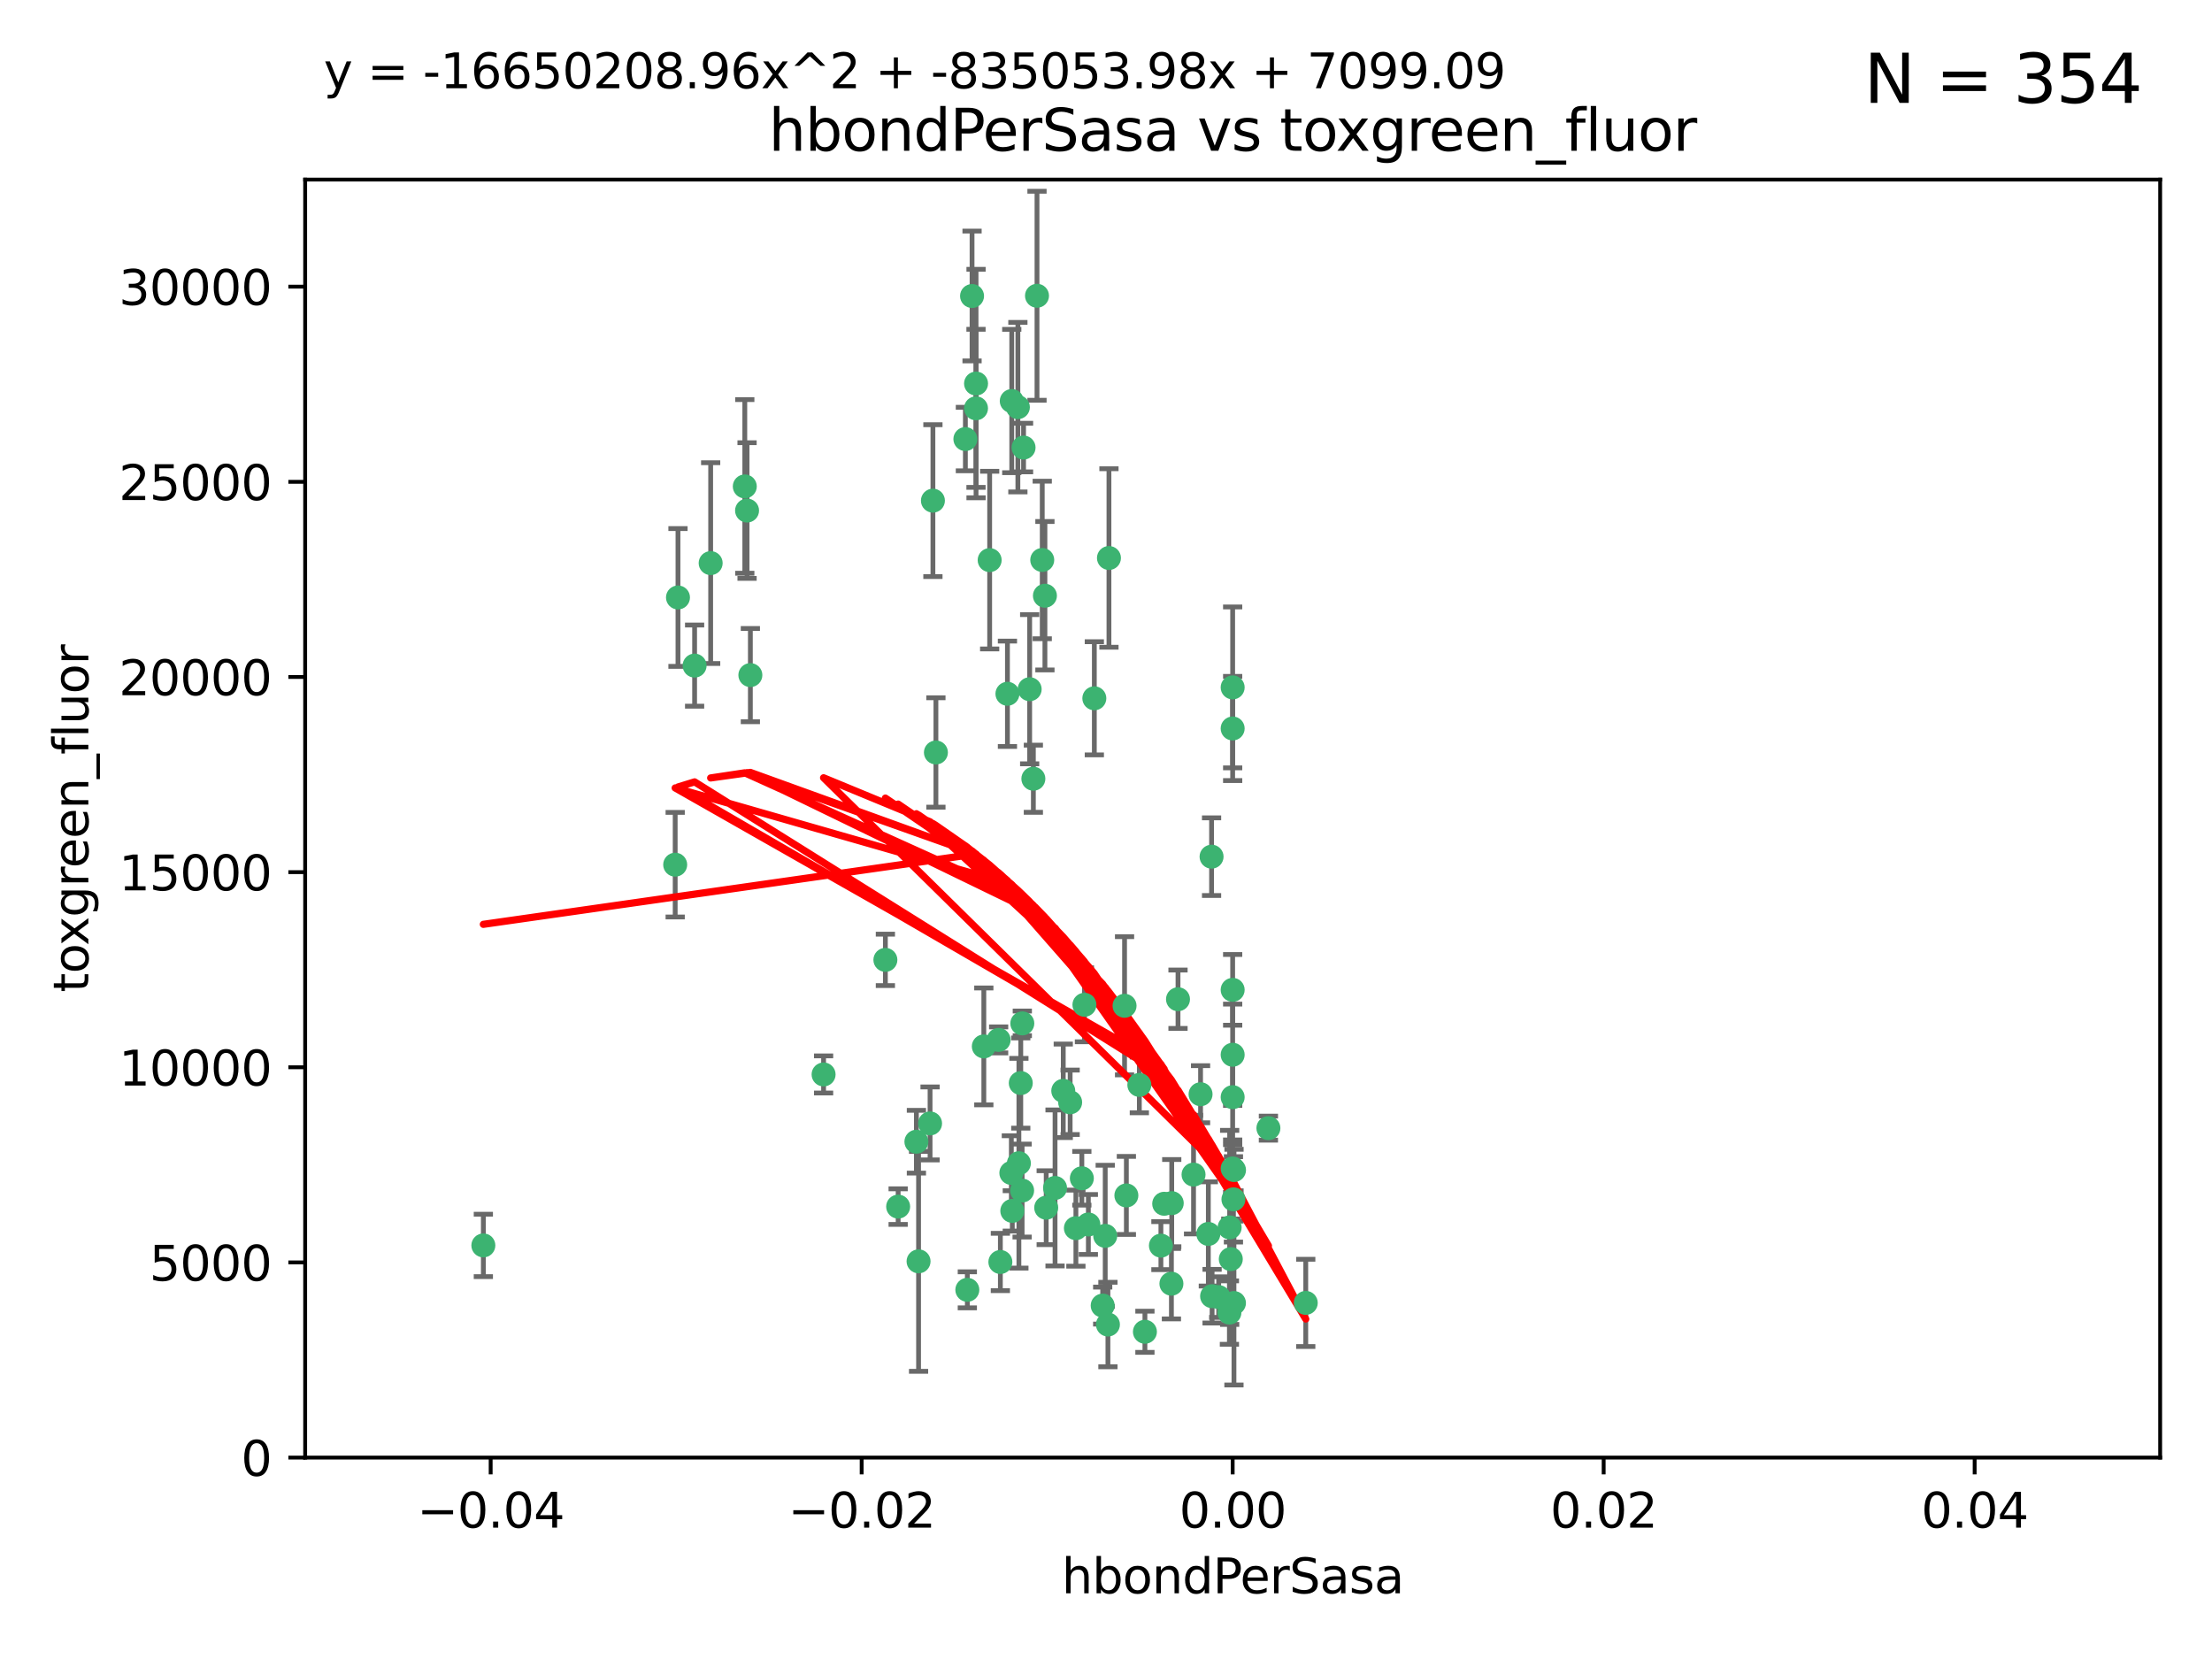 <?xml version="1.0" encoding="utf-8" standalone="no"?>
<!DOCTYPE svg PUBLIC "-//W3C//DTD SVG 1.1//EN"
  "http://www.w3.org/Graphics/SVG/1.1/DTD/svg11.dtd">
<svg xmlns:xlink="http://www.w3.org/1999/xlink" width="460.8pt" height="345.6pt" viewBox="0 0 460.8 345.6" xmlns="http://www.w3.org/2000/svg" version="1.1">
 <defs>
  <style type="text/css">*{stroke-linejoin: round; stroke-linecap: butt}</style>
 </defs>
 <g id="figure_1">
  <g id="patch_1">
   <path d="M 0 345.6 
L 460.8 345.6 
L 460.8 0 
L 0 0 
z
" style="fill: #ffffff"/>
  </g>
  <g id="axes_1">
   <g id="patch_2">
    <path d="M 63.571 303.64 
L 450 303.64 
L 450 37.411 
L 63.571 37.411 
z
" style="fill: #ffffff"/>
   </g>
   <g id="PathCollection_1">
    <defs>
     <path id="m928d0b51e1" d="M 0 1.118 
C 0.297 1.118 0.581 1 0.791 0.791 
C 1 0.581 1.118 0.297 1.118 0 
C 1.118 -0.297 1 -0.581 0.791 -0.791 
C 0.581 -1 0.297 -1.118 0 -1.118 
C -0.297 -1.118 -0.581 -1 -0.791 -0.791 
C -1 -0.581 -1.118 -0.297 -1.118 0 
C -1.118 0.297 -1 0.581 -0.791 0.791 
C -0.581 1 -0.297 1.118 0 1.118 
z
" style="stroke: #3cb371"/>
    </defs>
    <g clip-path="url(#p36dda58589)">
     <use xlink:href="#m928d0b51e1" x="216.026" y="61.614" style="fill: #3cb371; stroke: #3cb371"/>
     <use xlink:href="#m928d0b51e1" x="217.677" y="124.1" style="fill: #3cb371; stroke: #3cb371"/>
     <use xlink:href="#m928d0b51e1" x="155.626" y="106.358" style="fill: #3cb371; stroke: #3cb371"/>
     <use xlink:href="#m928d0b51e1" x="203.329" y="79.9" style="fill: #3cb371; stroke: #3cb371"/>
     <use xlink:href="#m928d0b51e1" x="100.691" y="259.442" style="fill: #3cb371; stroke: #3cb371"/>
     <use xlink:href="#m928d0b51e1" x="203.319" y="85.062" style="fill: #3cb371; stroke: #3cb371"/>
     <use xlink:href="#m928d0b51e1" x="156.315" y="140.634" style="fill: #3cb371; stroke: #3cb371"/>
     <use xlink:href="#m928d0b51e1" x="148.044" y="117.306" style="fill: #3cb371; stroke: #3cb371"/>
     <use xlink:href="#m928d0b51e1" x="155.154" y="101.33" style="fill: #3cb371; stroke: #3cb371"/>
     <use xlink:href="#m928d0b51e1" x="214.498" y="143.574" style="fill: #3cb371; stroke: #3cb371"/>
     <use xlink:href="#m928d0b51e1" x="212.043" y="84.817" style="fill: #3cb371; stroke: #3cb371"/>
     <use xlink:href="#m928d0b51e1" x="206.164" y="116.682" style="fill: #3cb371; stroke: #3cb371"/>
     <use xlink:href="#m928d0b51e1" x="201.107" y="91.463" style="fill: #3cb371; stroke: #3cb371"/>
     <use xlink:href="#m928d0b51e1" x="210.768" y="83.54" style="fill: #3cb371; stroke: #3cb371"/>
     <use xlink:href="#m928d0b51e1" x="140.654" y="180.131" style="fill: #3cb371; stroke: #3cb371"/>
     <use xlink:href="#m928d0b51e1" x="241.838" y="259.488" style="fill: #3cb371; stroke: #3cb371"/>
     <use xlink:href="#m928d0b51e1" x="264.233" y="235.012" style="fill: #3cb371; stroke: #3cb371"/>
     <use xlink:href="#m928d0b51e1" x="212.255" y="242.324" style="fill: #3cb371; stroke: #3cb371"/>
     <use xlink:href="#m928d0b51e1" x="213.226" y="93.237" style="fill: #3cb371; stroke: #3cb371"/>
     <use xlink:href="#m928d0b51e1" x="217.118" y="116.65" style="fill: #3cb371; stroke: #3cb371"/>
     <use xlink:href="#m928d0b51e1" x="202.496" y="61.664" style="fill: #3cb371; stroke: #3cb371"/>
     <use xlink:href="#m928d0b51e1" x="209.868" y="144.527" style="fill: #3cb371; stroke: #3cb371"/>
     <use xlink:href="#m928d0b51e1" x="184.442" y="199.958" style="fill: #3cb371; stroke: #3cb371"/>
     <use xlink:href="#m928d0b51e1" x="210.682" y="244.349" style="fill: #3cb371; stroke: #3cb371"/>
     <use xlink:href="#m928d0b51e1" x="194.344" y="104.293" style="fill: #3cb371; stroke: #3cb371"/>
     <use xlink:href="#m928d0b51e1" x="194.968" y="156.754" style="fill: #3cb371; stroke: #3cb371"/>
     <use xlink:href="#m928d0b51e1" x="201.512" y="268.694" style="fill: #3cb371; stroke: #3cb371"/>
     <use xlink:href="#m928d0b51e1" x="244.095" y="250.635" style="fill: #3cb371; stroke: #3cb371"/>
     <use xlink:href="#m928d0b51e1" x="144.699" y="138.657" style="fill: #3cb371; stroke: #3cb371"/>
     <use xlink:href="#m928d0b51e1" x="141.236" y="124.464" style="fill: #3cb371; stroke: #3cb371"/>
     <use xlink:href="#m928d0b51e1" x="242.524" y="250.767" style="fill: #3cb371; stroke: #3cb371"/>
     <use xlink:href="#m928d0b51e1" x="230.238" y="257.451" style="fill: #3cb371; stroke: #3cb371"/>
     <use xlink:href="#m928d0b51e1" x="190.904" y="237.838" style="fill: #3cb371; stroke: #3cb371"/>
     <use xlink:href="#m928d0b51e1" x="208.395" y="262.896" style="fill: #3cb371; stroke: #3cb371"/>
     <use xlink:href="#m928d0b51e1" x="215.269" y="162.223" style="fill: #3cb371; stroke: #3cb371"/>
     <use xlink:href="#m928d0b51e1" x="237.346" y="226.007" style="fill: #3cb371; stroke: #3cb371"/>
     <use xlink:href="#m928d0b51e1" x="252.503" y="270.018" style="fill: #3cb371; stroke: #3cb371"/>
     <use xlink:href="#m928d0b51e1" x="256.948" y="249.848" style="fill: #3cb371; stroke: #3cb371"/>
     <use xlink:href="#m928d0b51e1" x="219.786" y="247.472" style="fill: #3cb371; stroke: #3cb371"/>
     <use xlink:href="#m928d0b51e1" x="244.027" y="267.417" style="fill: #3cb371; stroke: #3cb371"/>
     <use xlink:href="#m928d0b51e1" x="256.397" y="262.293" style="fill: #3cb371; stroke: #3cb371"/>
     <use xlink:href="#m928d0b51e1" x="238.508" y="277.431" style="fill: #3cb371; stroke: #3cb371"/>
     <use xlink:href="#m928d0b51e1" x="234.644" y="249.032" style="fill: #3cb371; stroke: #3cb371"/>
     <use xlink:href="#m928d0b51e1" x="253.875" y="270.21" style="fill: #3cb371; stroke: #3cb371"/>
     <use xlink:href="#m928d0b51e1" x="229.709" y="271.976" style="fill: #3cb371; stroke: #3cb371"/>
     <use xlink:href="#m928d0b51e1" x="204.948" y="217.987" style="fill: #3cb371; stroke: #3cb371"/>
     <use xlink:href="#m928d0b51e1" x="191.354" y="262.761" style="fill: #3cb371; stroke: #3cb371"/>
     <use xlink:href="#m928d0b51e1" x="212.925" y="248.016" style="fill: #3cb371; stroke: #3cb371"/>
     <use xlink:href="#m928d0b51e1" x="221.497" y="227.238" style="fill: #3cb371; stroke: #3cb371"/>
     <use xlink:href="#m928d0b51e1" x="225.908" y="209.316" style="fill: #3cb371; stroke: #3cb371"/>
     <use xlink:href="#m928d0b51e1" x="217.943" y="251.584" style="fill: #3cb371; stroke: #3cb371"/>
     <use xlink:href="#m928d0b51e1" x="187.102" y="251.36" style="fill: #3cb371; stroke: #3cb371"/>
     <use xlink:href="#m928d0b51e1" x="208.035" y="216.63" style="fill: #3cb371; stroke: #3cb371"/>
     <use xlink:href="#m928d0b51e1" x="230.801" y="275.924" style="fill: #3cb371; stroke: #3cb371"/>
     <use xlink:href="#m928d0b51e1" x="234.265" y="209.522" style="fill: #3cb371; stroke: #3cb371"/>
     <use xlink:href="#m928d0b51e1" x="212.966" y="213.19" style="fill: #3cb371; stroke: #3cb371"/>
     <use xlink:href="#m928d0b51e1" x="256.786" y="206.203" style="fill: #3cb371; stroke: #3cb371"/>
     <use xlink:href="#m928d0b51e1" x="227.97" y="145.468" style="fill: #3cb371; stroke: #3cb371"/>
     <use xlink:href="#m928d0b51e1" x="222.931" y="229.628" style="fill: #3cb371; stroke: #3cb371"/>
     <use xlink:href="#m928d0b51e1" x="224.129" y="255.847" style="fill: #3cb371; stroke: #3cb371"/>
     <use xlink:href="#m928d0b51e1" x="252.392" y="178.461" style="fill: #3cb371; stroke: #3cb371"/>
     <use xlink:href="#m928d0b51e1" x="225.369" y="245.459" style="fill: #3cb371; stroke: #3cb371"/>
     <use xlink:href="#m928d0b51e1" x="257.056" y="271.445" style="fill: #3cb371; stroke: #3cb371"/>
     <use xlink:href="#m928d0b51e1" x="226.725" y="255.08" style="fill: #3cb371; stroke: #3cb371"/>
     <use xlink:href="#m928d0b51e1" x="256.786" y="219.726" style="fill: #3cb371; stroke: #3cb371"/>
     <use xlink:href="#m928d0b51e1" x="245.4" y="208.158" style="fill: #3cb371; stroke: #3cb371"/>
     <use xlink:href="#m928d0b51e1" x="256.109" y="273.433" style="fill: #3cb371; stroke: #3cb371"/>
     <use xlink:href="#m928d0b51e1" x="210.881" y="252.249" style="fill: #3cb371; stroke: #3cb371"/>
     <use xlink:href="#m928d0b51e1" x="256.159" y="255.69" style="fill: #3cb371; stroke: #3cb371"/>
     <use xlink:href="#m928d0b51e1" x="250.099" y="227.947" style="fill: #3cb371; stroke: #3cb371"/>
     <use xlink:href="#m928d0b51e1" x="256.786" y="143.2" style="fill: #3cb371; stroke: #3cb371"/>
     <use xlink:href="#m928d0b51e1" x="272.013" y="271.416" style="fill: #3cb371; stroke: #3cb371"/>
     <use xlink:href="#m928d0b51e1" x="231.015" y="116.24" style="fill: #3cb371; stroke: #3cb371"/>
     <use xlink:href="#m928d0b51e1" x="256.786" y="228.56" style="fill: #3cb371; stroke: #3cb371"/>
     <use xlink:href="#m928d0b51e1" x="251.718" y="257.051" style="fill: #3cb371; stroke: #3cb371"/>
     <use xlink:href="#m928d0b51e1" x="256.786" y="243.416" style="fill: #3cb371; stroke: #3cb371"/>
     <use xlink:href="#m928d0b51e1" x="248.636" y="244.691" style="fill: #3cb371; stroke: #3cb371"/>
     <use xlink:href="#m928d0b51e1" x="257.069" y="243.742" style="fill: #3cb371; stroke: #3cb371"/>
     <use xlink:href="#m928d0b51e1" x="212.645" y="225.621" style="fill: #3cb371; stroke: #3cb371"/>
     <use xlink:href="#m928d0b51e1" x="193.749" y="234.031" style="fill: #3cb371; stroke: #3cb371"/>
     <use xlink:href="#m928d0b51e1" x="171.569" y="223.827" style="fill: #3cb371; stroke: #3cb371"/>
     <use xlink:href="#m928d0b51e1" x="256.786" y="151.755" style="fill: #3cb371; stroke: #3cb371"/>
    </g>
   </g>
   <g id="matplotlib.axis_1">
    <g id="xtick_1">
     <g id="line2d_1">
      <defs>
       <path id="m75438117fa" d="M 0 0 
L 0 3.5 
" style="stroke: #000000; stroke-width: 0.8"/>
      </defs>
      <g>
       <use xlink:href="#m75438117fa" x="102.214" y="303.64" style="stroke: #000000; stroke-width: 0.8"/>
      </g>
     </g>
     <g id="text_1">
      <!-- −0.04 -->
      <g transform="translate(86.891 318.238)scale(0.1 -0.1)">
       <defs>
        <path id="DejaVuSans-2212" d="M 678 2272 
L 4684 2272 
L 4684 1741 
L 678 1741 
L 678 2272 
z
" transform="scale(0.016)"/>
        <path id="DejaVuSans-30" d="M 2034 4250 
Q 1547 4250 1301 3770 
Q 1056 3291 1056 2328 
Q 1056 1369 1301 889 
Q 1547 409 2034 409 
Q 2525 409 2770 889 
Q 3016 1369 3016 2328 
Q 3016 3291 2770 3770 
Q 2525 4250 2034 4250 
z
M 2034 4750 
Q 2819 4750 3233 4129 
Q 3647 3509 3647 2328 
Q 3647 1150 3233 529 
Q 2819 -91 2034 -91 
Q 1250 -91 836 529 
Q 422 1150 422 2328 
Q 422 3509 836 4129 
Q 1250 4750 2034 4750 
z
" transform="scale(0.016)"/>
        <path id="DejaVuSans-2e" d="M 684 794 
L 1344 794 
L 1344 0 
L 684 0 
L 684 794 
z
" transform="scale(0.016)"/>
        <path id="DejaVuSans-34" d="M 2419 4116 
L 825 1625 
L 2419 1625 
L 2419 4116 
z
M 2253 4666 
L 3047 4666 
L 3047 1625 
L 3713 1625 
L 3713 1100 
L 3047 1100 
L 3047 0 
L 2419 0 
L 2419 1100 
L 313 1100 
L 313 1709 
L 2253 4666 
z
" transform="scale(0.016)"/>
       </defs>
       <use xlink:href="#DejaVuSans-2212"/>
       <use xlink:href="#DejaVuSans-30" x="83.789"/>
       <use xlink:href="#DejaVuSans-2e" x="147.412"/>
       <use xlink:href="#DejaVuSans-30" x="179.199"/>
       <use xlink:href="#DejaVuSans-34" x="242.822"/>
      </g>
     </g>
    </g>
    <g id="xtick_2">
     <g id="line2d_2">
      <g>
       <use xlink:href="#m75438117fa" x="179.5" y="303.64" style="stroke: #000000; stroke-width: 0.8"/>
      </g>
     </g>
     <g id="text_2">
      <!-- −0.02 -->
      <g transform="translate(164.177 318.238)scale(0.1 -0.1)">
       <defs>
        <path id="DejaVuSans-32" d="M 1228 531 
L 3431 531 
L 3431 0 
L 469 0 
L 469 531 
Q 828 903 1448 1529 
Q 2069 2156 2228 2338 
Q 2531 2678 2651 2914 
Q 2772 3150 2772 3378 
Q 2772 3750 2511 3984 
Q 2250 4219 1831 4219 
Q 1534 4219 1204 4116 
Q 875 4013 500 3803 
L 500 4441 
Q 881 4594 1212 4672 
Q 1544 4750 1819 4750 
Q 2544 4750 2975 4387 
Q 3406 4025 3406 3419 
Q 3406 3131 3298 2873 
Q 3191 2616 2906 2266 
Q 2828 2175 2409 1742 
Q 1991 1309 1228 531 
z
" transform="scale(0.016)"/>
       </defs>
       <use xlink:href="#DejaVuSans-2212"/>
       <use xlink:href="#DejaVuSans-30" x="83.789"/>
       <use xlink:href="#DejaVuSans-2e" x="147.412"/>
       <use xlink:href="#DejaVuSans-30" x="179.199"/>
       <use xlink:href="#DejaVuSans-32" x="242.822"/>
      </g>
     </g>
    </g>
    <g id="xtick_3">
     <g id="line2d_3">
      <g>
       <use xlink:href="#m75438117fa" x="256.786" y="303.64" style="stroke: #000000; stroke-width: 0.8"/>
      </g>
     </g>
     <g id="text_3">
      <!-- 0.00 -->
      <g transform="translate(245.653 318.238)scale(0.1 -0.1)">
       <use xlink:href="#DejaVuSans-30"/>
       <use xlink:href="#DejaVuSans-2e" x="63.623"/>
       <use xlink:href="#DejaVuSans-30" x="95.41"/>
       <use xlink:href="#DejaVuSans-30" x="159.033"/>
      </g>
     </g>
    </g>
    <g id="xtick_4">
     <g id="line2d_4">
      <g>
       <use xlink:href="#m75438117fa" x="334.071" y="303.64" style="stroke: #000000; stroke-width: 0.8"/>
      </g>
     </g>
     <g id="text_4">
      <!-- 0.02 -->
      <g transform="translate(322.939 318.238)scale(0.1 -0.1)">
       <use xlink:href="#DejaVuSans-30"/>
       <use xlink:href="#DejaVuSans-2e" x="63.623"/>
       <use xlink:href="#DejaVuSans-30" x="95.41"/>
       <use xlink:href="#DejaVuSans-32" x="159.033"/>
      </g>
     </g>
    </g>
    <g id="xtick_5">
     <g id="line2d_5">
      <g>
       <use xlink:href="#m75438117fa" x="411.357" y="303.64" style="stroke: #000000; stroke-width: 0.8"/>
      </g>
     </g>
     <g id="text_5">
      <!-- 0.04 -->
      <g transform="translate(400.224 318.238)scale(0.1 -0.1)">
       <use xlink:href="#DejaVuSans-30"/>
       <use xlink:href="#DejaVuSans-2e" x="63.623"/>
       <use xlink:href="#DejaVuSans-30" x="95.41"/>
       <use xlink:href="#DejaVuSans-34" x="159.033"/>
      </g>
     </g>
    </g>
    <g id="text_6">
     <!-- hbondPerSasa -->
     <g transform="translate(221.168 331.917)scale(0.1 -0.1)">
      <defs>
       <path id="DejaVuSans-68" d="M 3513 2113 
L 3513 0 
L 2938 0 
L 2938 2094 
Q 2938 2591 2744 2837 
Q 2550 3084 2163 3084 
Q 1697 3084 1428 2787 
Q 1159 2491 1159 1978 
L 1159 0 
L 581 0 
L 581 4863 
L 1159 4863 
L 1159 2956 
Q 1366 3272 1645 3428 
Q 1925 3584 2291 3584 
Q 2894 3584 3203 3211 
Q 3513 2838 3513 2113 
z
" transform="scale(0.016)"/>
       <path id="DejaVuSans-62" d="M 3116 1747 
Q 3116 2381 2855 2742 
Q 2594 3103 2138 3103 
Q 1681 3103 1420 2742 
Q 1159 2381 1159 1747 
Q 1159 1113 1420 752 
Q 1681 391 2138 391 
Q 2594 391 2855 752 
Q 3116 1113 3116 1747 
z
M 1159 2969 
Q 1341 3281 1617 3432 
Q 1894 3584 2278 3584 
Q 2916 3584 3314 3078 
Q 3713 2572 3713 1747 
Q 3713 922 3314 415 
Q 2916 -91 2278 -91 
Q 1894 -91 1617 61 
Q 1341 213 1159 525 
L 1159 0 
L 581 0 
L 581 4863 
L 1159 4863 
L 1159 2969 
z
" transform="scale(0.016)"/>
       <path id="DejaVuSans-6f" d="M 1959 3097 
Q 1497 3097 1228 2736 
Q 959 2375 959 1747 
Q 959 1119 1226 758 
Q 1494 397 1959 397 
Q 2419 397 2687 759 
Q 2956 1122 2956 1747 
Q 2956 2369 2687 2733 
Q 2419 3097 1959 3097 
z
M 1959 3584 
Q 2709 3584 3137 3096 
Q 3566 2609 3566 1747 
Q 3566 888 3137 398 
Q 2709 -91 1959 -91 
Q 1206 -91 779 398 
Q 353 888 353 1747 
Q 353 2609 779 3096 
Q 1206 3584 1959 3584 
z
" transform="scale(0.016)"/>
       <path id="DejaVuSans-6e" d="M 3513 2113 
L 3513 0 
L 2938 0 
L 2938 2094 
Q 2938 2591 2744 2837 
Q 2550 3084 2163 3084 
Q 1697 3084 1428 2787 
Q 1159 2491 1159 1978 
L 1159 0 
L 581 0 
L 581 3500 
L 1159 3500 
L 1159 2956 
Q 1366 3272 1645 3428 
Q 1925 3584 2291 3584 
Q 2894 3584 3203 3211 
Q 3513 2838 3513 2113 
z
" transform="scale(0.016)"/>
       <path id="DejaVuSans-64" d="M 2906 2969 
L 2906 4863 
L 3481 4863 
L 3481 0 
L 2906 0 
L 2906 525 
Q 2725 213 2448 61 
Q 2172 -91 1784 -91 
Q 1150 -91 751 415 
Q 353 922 353 1747 
Q 353 2572 751 3078 
Q 1150 3584 1784 3584 
Q 2172 3584 2448 3432 
Q 2725 3281 2906 2969 
z
M 947 1747 
Q 947 1113 1208 752 
Q 1469 391 1925 391 
Q 2381 391 2643 752 
Q 2906 1113 2906 1747 
Q 2906 2381 2643 2742 
Q 2381 3103 1925 3103 
Q 1469 3103 1208 2742 
Q 947 2381 947 1747 
z
" transform="scale(0.016)"/>
       <path id="DejaVuSans-50" d="M 1259 4147 
L 1259 2394 
L 2053 2394 
Q 2494 2394 2734 2622 
Q 2975 2850 2975 3272 
Q 2975 3691 2734 3919 
Q 2494 4147 2053 4147 
L 1259 4147 
z
M 628 4666 
L 2053 4666 
Q 2838 4666 3239 4311 
Q 3641 3956 3641 3272 
Q 3641 2581 3239 2228 
Q 2838 1875 2053 1875 
L 1259 1875 
L 1259 0 
L 628 0 
L 628 4666 
z
" transform="scale(0.016)"/>
       <path id="DejaVuSans-65" d="M 3597 1894 
L 3597 1613 
L 953 1613 
Q 991 1019 1311 708 
Q 1631 397 2203 397 
Q 2534 397 2845 478 
Q 3156 559 3463 722 
L 3463 178 
Q 3153 47 2828 -22 
Q 2503 -91 2169 -91 
Q 1331 -91 842 396 
Q 353 884 353 1716 
Q 353 2575 817 3079 
Q 1281 3584 2069 3584 
Q 2775 3584 3186 3129 
Q 3597 2675 3597 1894 
z
M 3022 2063 
Q 3016 2534 2758 2815 
Q 2500 3097 2075 3097 
Q 1594 3097 1305 2825 
Q 1016 2553 972 2059 
L 3022 2063 
z
" transform="scale(0.016)"/>
       <path id="DejaVuSans-72" d="M 2631 2963 
Q 2534 3019 2420 3045 
Q 2306 3072 2169 3072 
Q 1681 3072 1420 2755 
Q 1159 2438 1159 1844 
L 1159 0 
L 581 0 
L 581 3500 
L 1159 3500 
L 1159 2956 
Q 1341 3275 1631 3429 
Q 1922 3584 2338 3584 
Q 2397 3584 2469 3576 
Q 2541 3569 2628 3553 
L 2631 2963 
z
" transform="scale(0.016)"/>
       <path id="DejaVuSans-53" d="M 3425 4513 
L 3425 3897 
Q 3066 4069 2747 4153 
Q 2428 4238 2131 4238 
Q 1616 4238 1336 4038 
Q 1056 3838 1056 3469 
Q 1056 3159 1242 3001 
Q 1428 2844 1947 2747 
L 2328 2669 
Q 3034 2534 3370 2195 
Q 3706 1856 3706 1288 
Q 3706 609 3251 259 
Q 2797 -91 1919 -91 
Q 1588 -91 1214 -16 
Q 841 59 441 206 
L 441 856 
Q 825 641 1194 531 
Q 1563 422 1919 422 
Q 2459 422 2753 634 
Q 3047 847 3047 1241 
Q 3047 1584 2836 1778 
Q 2625 1972 2144 2069 
L 1759 2144 
Q 1053 2284 737 2584 
Q 422 2884 422 3419 
Q 422 4038 858 4394 
Q 1294 4750 2059 4750 
Q 2388 4750 2728 4690 
Q 3069 4631 3425 4513 
z
" transform="scale(0.016)"/>
       <path id="DejaVuSans-61" d="M 2194 1759 
Q 1497 1759 1228 1600 
Q 959 1441 959 1056 
Q 959 750 1161 570 
Q 1363 391 1709 391 
Q 2188 391 2477 730 
Q 2766 1069 2766 1631 
L 2766 1759 
L 2194 1759 
z
M 3341 1997 
L 3341 0 
L 2766 0 
L 2766 531 
Q 2569 213 2275 61 
Q 1981 -91 1556 -91 
Q 1019 -91 701 211 
Q 384 513 384 1019 
Q 384 1609 779 1909 
Q 1175 2209 1959 2209 
L 2766 2209 
L 2766 2266 
Q 2766 2663 2505 2880 
Q 2244 3097 1772 3097 
Q 1472 3097 1187 3025 
Q 903 2953 641 2809 
L 641 3341 
Q 956 3463 1253 3523 
Q 1550 3584 1831 3584 
Q 2591 3584 2966 3190 
Q 3341 2797 3341 1997 
z
" transform="scale(0.016)"/>
       <path id="DejaVuSans-73" d="M 2834 3397 
L 2834 2853 
Q 2591 2978 2328 3040 
Q 2066 3103 1784 3103 
Q 1356 3103 1142 2972 
Q 928 2841 928 2578 
Q 928 2378 1081 2264 
Q 1234 2150 1697 2047 
L 1894 2003 
Q 2506 1872 2764 1633 
Q 3022 1394 3022 966 
Q 3022 478 2636 193 
Q 2250 -91 1575 -91 
Q 1294 -91 989 -36 
Q 684 19 347 128 
L 347 722 
Q 666 556 975 473 
Q 1284 391 1588 391 
Q 1994 391 2212 530 
Q 2431 669 2431 922 
Q 2431 1156 2273 1281 
Q 2116 1406 1581 1522 
L 1381 1569 
Q 847 1681 609 1914 
Q 372 2147 372 2553 
Q 372 3047 722 3315 
Q 1072 3584 1716 3584 
Q 2034 3584 2315 3537 
Q 2597 3491 2834 3397 
z
" transform="scale(0.016)"/>
      </defs>
      <use xlink:href="#DejaVuSans-68"/>
      <use xlink:href="#DejaVuSans-62" x="63.379"/>
      <use xlink:href="#DejaVuSans-6f" x="126.855"/>
      <use xlink:href="#DejaVuSans-6e" x="188.037"/>
      <use xlink:href="#DejaVuSans-64" x="251.416"/>
      <use xlink:href="#DejaVuSans-50" x="314.893"/>
      <use xlink:href="#DejaVuSans-65" x="371.57"/>
      <use xlink:href="#DejaVuSans-72" x="433.094"/>
      <use xlink:href="#DejaVuSans-53" x="474.207"/>
      <use xlink:href="#DejaVuSans-61" x="537.684"/>
      <use xlink:href="#DejaVuSans-73" x="598.963"/>
      <use xlink:href="#DejaVuSans-61" x="651.062"/>
     </g>
    </g>
   </g>
   <g id="matplotlib.axis_2">
    <g id="ytick_1">
     <g id="line2d_6">
      <defs>
       <path id="m6ce3b3ea04" d="M 0 0 
L -3.5 0 
" style="stroke: #000000; stroke-width: 0.8"/>
      </defs>
      <g>
       <use xlink:href="#m6ce3b3ea04" x="63.571" y="303.64" style="stroke: #000000; stroke-width: 0.8"/>
      </g>
     </g>
     <g id="text_7">
      <!-- 0 -->
      <g transform="translate(50.209 307.439)scale(0.1 -0.1)">
       <use xlink:href="#DejaVuSans-30"/>
      </g>
     </g>
    </g>
    <g id="ytick_2">
     <g id="line2d_7">
      <g>
       <use xlink:href="#m6ce3b3ea04" x="63.571" y="262.986" style="stroke: #000000; stroke-width: 0.8"/>
      </g>
     </g>
     <g id="text_8">
      <!-- 5000 -->
      <g transform="translate(31.121 266.786)scale(0.1 -0.1)">
       <defs>
        <path id="DejaVuSans-35" d="M 691 4666 
L 3169 4666 
L 3169 4134 
L 1269 4134 
L 1269 2991 
Q 1406 3038 1543 3061 
Q 1681 3084 1819 3084 
Q 2600 3084 3056 2656 
Q 3513 2228 3513 1497 
Q 3513 744 3044 326 
Q 2575 -91 1722 -91 
Q 1428 -91 1123 -41 
Q 819 9 494 109 
L 494 744 
Q 775 591 1075 516 
Q 1375 441 1709 441 
Q 2250 441 2565 725 
Q 2881 1009 2881 1497 
Q 2881 1984 2565 2268 
Q 2250 2553 1709 2553 
Q 1456 2553 1204 2497 
Q 953 2441 691 2322 
L 691 4666 
z
" transform="scale(0.016)"/>
       </defs>
       <use xlink:href="#DejaVuSans-35"/>
       <use xlink:href="#DejaVuSans-30" x="63.623"/>
       <use xlink:href="#DejaVuSans-30" x="127.246"/>
       <use xlink:href="#DejaVuSans-30" x="190.869"/>
      </g>
     </g>
    </g>
    <g id="ytick_3">
     <g id="line2d_8">
      <g>
       <use xlink:href="#m6ce3b3ea04" x="63.571" y="222.333" style="stroke: #000000; stroke-width: 0.8"/>
      </g>
     </g>
     <g id="text_9">
      <!-- 10000 -->
      <g transform="translate(24.759 226.132)scale(0.1 -0.1)">
       <defs>
        <path id="DejaVuSans-31" d="M 794 531 
L 1825 531 
L 1825 4091 
L 703 3866 
L 703 4441 
L 1819 4666 
L 2450 4666 
L 2450 531 
L 3481 531 
L 3481 0 
L 794 0 
L 794 531 
z
" transform="scale(0.016)"/>
       </defs>
       <use xlink:href="#DejaVuSans-31"/>
       <use xlink:href="#DejaVuSans-30" x="63.623"/>
       <use xlink:href="#DejaVuSans-30" x="127.246"/>
       <use xlink:href="#DejaVuSans-30" x="190.869"/>
       <use xlink:href="#DejaVuSans-30" x="254.492"/>
      </g>
     </g>
    </g>
    <g id="ytick_4">
     <g id="line2d_9">
      <g>
       <use xlink:href="#m6ce3b3ea04" x="63.571" y="181.679" style="stroke: #000000; stroke-width: 0.8"/>
      </g>
     </g>
     <g id="text_10">
      <!-- 15000 -->
      <g transform="translate(24.759 185.478)scale(0.1 -0.1)">
       <use xlink:href="#DejaVuSans-31"/>
       <use xlink:href="#DejaVuSans-35" x="63.623"/>
       <use xlink:href="#DejaVuSans-30" x="127.246"/>
       <use xlink:href="#DejaVuSans-30" x="190.869"/>
       <use xlink:href="#DejaVuSans-30" x="254.492"/>
      </g>
     </g>
    </g>
    <g id="ytick_5">
     <g id="line2d_10">
      <g>
       <use xlink:href="#m6ce3b3ea04" x="63.571" y="141.026" style="stroke: #000000; stroke-width: 0.8"/>
      </g>
     </g>
     <g id="text_11">
      <!-- 20000 -->
      <g transform="translate(24.759 144.825)scale(0.1 -0.1)">
       <use xlink:href="#DejaVuSans-32"/>
       <use xlink:href="#DejaVuSans-30" x="63.623"/>
       <use xlink:href="#DejaVuSans-30" x="127.246"/>
       <use xlink:href="#DejaVuSans-30" x="190.869"/>
       <use xlink:href="#DejaVuSans-30" x="254.492"/>
      </g>
     </g>
    </g>
    <g id="ytick_6">
     <g id="line2d_11">
      <g>
       <use xlink:href="#m6ce3b3ea04" x="63.571" y="100.372" style="stroke: #000000; stroke-width: 0.8"/>
      </g>
     </g>
     <g id="text_12">
      <!-- 25000 -->
      <g transform="translate(24.759 104.171)scale(0.1 -0.1)">
       <use xlink:href="#DejaVuSans-32"/>
       <use xlink:href="#DejaVuSans-35" x="63.623"/>
       <use xlink:href="#DejaVuSans-30" x="127.246"/>
       <use xlink:href="#DejaVuSans-30" x="190.869"/>
       <use xlink:href="#DejaVuSans-30" x="254.492"/>
      </g>
     </g>
    </g>
    <g id="ytick_7">
     <g id="line2d_12">
      <g>
       <use xlink:href="#m6ce3b3ea04" x="63.571" y="59.718" style="stroke: #000000; stroke-width: 0.8"/>
      </g>
     </g>
     <g id="text_13">
      <!-- 30000 -->
      <g transform="translate(24.759 63.518)scale(0.1 -0.1)">
       <defs>
        <path id="DejaVuSans-33" d="M 2597 2516 
Q 3050 2419 3304 2112 
Q 3559 1806 3559 1356 
Q 3559 666 3084 287 
Q 2609 -91 1734 -91 
Q 1441 -91 1130 -33 
Q 819 25 488 141 
L 488 750 
Q 750 597 1062 519 
Q 1375 441 1716 441 
Q 2309 441 2620 675 
Q 2931 909 2931 1356 
Q 2931 1769 2642 2001 
Q 2353 2234 1838 2234 
L 1294 2234 
L 1294 2753 
L 1863 2753 
Q 2328 2753 2575 2939 
Q 2822 3125 2822 3475 
Q 2822 3834 2567 4026 
Q 2313 4219 1838 4219 
Q 1578 4219 1281 4162 
Q 984 4106 628 3988 
L 628 4550 
Q 988 4650 1302 4700 
Q 1616 4750 1894 4750 
Q 2613 4750 3031 4423 
Q 3450 4097 3450 3541 
Q 3450 3153 3228 2886 
Q 3006 2619 2597 2516 
z
" transform="scale(0.016)"/>
       </defs>
       <use xlink:href="#DejaVuSans-33"/>
       <use xlink:href="#DejaVuSans-30" x="63.623"/>
       <use xlink:href="#DejaVuSans-30" x="127.246"/>
       <use xlink:href="#DejaVuSans-30" x="190.869"/>
       <use xlink:href="#DejaVuSans-30" x="254.492"/>
      </g>
     </g>
    </g>
    <g id="text_14">
     <!-- toxgreen_fluor -->
     <g transform="translate(18.401 206.72)rotate(-90)scale(0.1 -0.1)">
      <defs>
       <path id="DejaVuSans-74" d="M 1172 4494 
L 1172 3500 
L 2356 3500 
L 2356 3053 
L 1172 3053 
L 1172 1153 
Q 1172 725 1289 603 
Q 1406 481 1766 481 
L 2356 481 
L 2356 0 
L 1766 0 
Q 1100 0 847 248 
Q 594 497 594 1153 
L 594 3053 
L 172 3053 
L 172 3500 
L 594 3500 
L 594 4494 
L 1172 4494 
z
" transform="scale(0.016)"/>
       <path id="DejaVuSans-78" d="M 3513 3500 
L 2247 1797 
L 3578 0 
L 2900 0 
L 1881 1375 
L 863 0 
L 184 0 
L 1544 1831 
L 300 3500 
L 978 3500 
L 1906 2253 
L 2834 3500 
L 3513 3500 
z
" transform="scale(0.016)"/>
       <path id="DejaVuSans-67" d="M 2906 1791 
Q 2906 2416 2648 2759 
Q 2391 3103 1925 3103 
Q 1463 3103 1205 2759 
Q 947 2416 947 1791 
Q 947 1169 1205 825 
Q 1463 481 1925 481 
Q 2391 481 2648 825 
Q 2906 1169 2906 1791 
z
M 3481 434 
Q 3481 -459 3084 -895 
Q 2688 -1331 1869 -1331 
Q 1566 -1331 1297 -1286 
Q 1028 -1241 775 -1147 
L 775 -588 
Q 1028 -725 1275 -790 
Q 1522 -856 1778 -856 
Q 2344 -856 2625 -561 
Q 2906 -266 2906 331 
L 2906 616 
Q 2728 306 2450 153 
Q 2172 0 1784 0 
Q 1141 0 747 490 
Q 353 981 353 1791 
Q 353 2603 747 3093 
Q 1141 3584 1784 3584 
Q 2172 3584 2450 3431 
Q 2728 3278 2906 2969 
L 2906 3500 
L 3481 3500 
L 3481 434 
z
" transform="scale(0.016)"/>
       <path id="DejaVuSans-5f" d="M 3263 -1063 
L 3263 -1509 
L -63 -1509 
L -63 -1063 
L 3263 -1063 
z
" transform="scale(0.016)"/>
       <path id="DejaVuSans-66" d="M 2375 4863 
L 2375 4384 
L 1825 4384 
Q 1516 4384 1395 4259 
Q 1275 4134 1275 3809 
L 1275 3500 
L 2222 3500 
L 2222 3053 
L 1275 3053 
L 1275 0 
L 697 0 
L 697 3053 
L 147 3053 
L 147 3500 
L 697 3500 
L 697 3744 
Q 697 4328 969 4595 
Q 1241 4863 1831 4863 
L 2375 4863 
z
" transform="scale(0.016)"/>
       <path id="DejaVuSans-6c" d="M 603 4863 
L 1178 4863 
L 1178 0 
L 603 0 
L 603 4863 
z
" transform="scale(0.016)"/>
       <path id="DejaVuSans-75" d="M 544 1381 
L 544 3500 
L 1119 3500 
L 1119 1403 
Q 1119 906 1312 657 
Q 1506 409 1894 409 
Q 2359 409 2629 706 
Q 2900 1003 2900 1516 
L 2900 3500 
L 3475 3500 
L 3475 0 
L 2900 0 
L 2900 538 
Q 2691 219 2414 64 
Q 2138 -91 1772 -91 
Q 1169 -91 856 284 
Q 544 659 544 1381 
z
M 1991 3584 
L 1991 3584 
z
" transform="scale(0.016)"/>
      </defs>
      <use xlink:href="#DejaVuSans-74"/>
      <use xlink:href="#DejaVuSans-6f" x="39.209"/>
      <use xlink:href="#DejaVuSans-78" x="97.266"/>
      <use xlink:href="#DejaVuSans-67" x="156.445"/>
      <use xlink:href="#DejaVuSans-72" x="219.922"/>
      <use xlink:href="#DejaVuSans-65" x="258.785"/>
      <use xlink:href="#DejaVuSans-65" x="320.309"/>
      <use xlink:href="#DejaVuSans-6e" x="381.832"/>
      <use xlink:href="#DejaVuSans-5f" x="445.211"/>
      <use xlink:href="#DejaVuSans-66" x="495.211"/>
      <use xlink:href="#DejaVuSans-6c" x="530.416"/>
      <use xlink:href="#DejaVuSans-75" x="558.199"/>
      <use xlink:href="#DejaVuSans-6f" x="621.578"/>
      <use xlink:href="#DejaVuSans-72" x="682.76"/>
     </g>
    </g>
   </g>
   <g id="LineCollection_1">
    <path d="M 216.026 83.38 
L 216.026 39.848 
" clip-path="url(#p36dda58589)" style="fill: none; stroke: #696969"/>
    <path d="M 217.677 139.562 
L 217.677 108.638 
" clip-path="url(#p36dda58589)" style="fill: none; stroke: #696969"/>
    <path d="M 155.626 120.489 
L 155.626 92.227 
" clip-path="url(#p36dda58589)" style="fill: none; stroke: #696969"/>
    <path d="M 203.329 103.698 
L 203.329 56.102 
" clip-path="url(#p36dda58589)" style="fill: none; stroke: #696969"/>
    <path d="M 100.691 265.941 
L 100.691 252.944 
" clip-path="url(#p36dda58589)" style="fill: none; stroke: #696969"/>
    <path d="M 203.319 101.528 
L 203.319 68.595 
" clip-path="url(#p36dda58589)" style="fill: none; stroke: #696969"/>
    <path d="M 156.315 150.349 
L 156.315 130.92 
" clip-path="url(#p36dda58589)" style="fill: none; stroke: #696969"/>
    <path d="M 148.044 138.218 
L 148.044 96.393 
" clip-path="url(#p36dda58589)" style="fill: none; stroke: #696969"/>
    <path d="M 155.154 119.415 
L 155.154 83.245 
" clip-path="url(#p36dda58589)" style="fill: none; stroke: #696969"/>
    <path d="M 214.498 159.116 
L 214.498 128.031 
" clip-path="url(#p36dda58589)" style="fill: none; stroke: #696969"/>
    <path d="M 212.043 102.476 
L 212.043 67.157 
" clip-path="url(#p36dda58589)" style="fill: none; stroke: #696969"/>
    <path d="M 206.164 135.19 
L 206.164 98.175 
" clip-path="url(#p36dda58589)" style="fill: none; stroke: #696969"/>
    <path d="M 201.107 98.075 
L 201.107 84.85 
" clip-path="url(#p36dda58589)" style="fill: none; stroke: #696969"/>
    <path d="M 210.768 98.468 
L 210.768 68.613 
" clip-path="url(#p36dda58589)" style="fill: none; stroke: #696969"/>
    <path d="M 140.654 191.021 
L 140.654 169.24 
" clip-path="url(#p36dda58589)" style="fill: none; stroke: #696969"/>
    <path d="M 241.838 264.487 
L 241.838 254.489 
" clip-path="url(#p36dda58589)" style="fill: none; stroke: #696969"/>
    <path d="M 264.233 237.516 
L 264.233 232.507 
" clip-path="url(#p36dda58589)" style="fill: none; stroke: #696969"/>
    <path d="M 212.255 264.166 
L 212.255 220.481 
" clip-path="url(#p36dda58589)" style="fill: none; stroke: #696969"/>
    <path d="M 213.226 98.3 
L 213.226 88.175 
" clip-path="url(#p36dda58589)" style="fill: none; stroke: #696969"/>
    <path d="M 217.118 133.058 
L 217.118 100.243 
" clip-path="url(#p36dda58589)" style="fill: none; stroke: #696969"/>
    <path d="M 202.496 75.185 
L 202.496 48.142 
" clip-path="url(#p36dda58589)" style="fill: none; stroke: #696969"/>
    <path d="M 209.868 155.498 
L 209.868 133.556 
" clip-path="url(#p36dda58589)" style="fill: none; stroke: #696969"/>
    <path d="M 184.442 205.31 
L 184.442 194.605 
" clip-path="url(#p36dda58589)" style="fill: none; stroke: #696969"/>
    <path d="M 210.682 252.096 
L 210.682 236.603 
" clip-path="url(#p36dda58589)" style="fill: none; stroke: #696969"/>
    <path d="M 194.344 120.111 
L 194.344 88.475 
" clip-path="url(#p36dda58589)" style="fill: none; stroke: #696969"/>
    <path d="M 194.968 168.148 
L 194.968 145.359 
" clip-path="url(#p36dda58589)" style="fill: none; stroke: #696969"/>
    <path d="M 201.512 272.448 
L 201.512 264.94 
" clip-path="url(#p36dda58589)" style="fill: none; stroke: #696969"/>
    <path d="M 244.095 259.717 
L 244.095 241.553 
" clip-path="url(#p36dda58589)" style="fill: none; stroke: #696969"/>
    <path d="M 144.699 147.112 
L 144.699 130.202 
" clip-path="url(#p36dda58589)" style="fill: none; stroke: #696969"/>
    <path d="M 141.236 138.816 
L 141.236 110.112 
" clip-path="url(#p36dda58589)" style="fill: none; stroke: #696969"/>
    <path d="M 242.524 251.458 
L 242.524 250.077 
" clip-path="url(#p36dda58589)" style="fill: none; stroke: #696969"/>
    <path d="M 230.238 272.157 
L 230.238 242.746 
" clip-path="url(#p36dda58589)" style="fill: none; stroke: #696969"/>
    <path d="M 190.904 244.374 
L 190.904 231.301 
" clip-path="url(#p36dda58589)" style="fill: none; stroke: #696969"/>
    <path d="M 208.395 268.864 
L 208.395 256.927 
" clip-path="url(#p36dda58589)" style="fill: none; stroke: #696969"/>
    <path d="M 215.269 169.217 
L 215.269 155.229 
" clip-path="url(#p36dda58589)" style="fill: none; stroke: #696969"/>
    <path d="M 237.346 231.811 
L 237.346 220.203 
" clip-path="url(#p36dda58589)" style="fill: none; stroke: #696969"/>
    <path d="M 252.503 275.607 
L 252.503 264.429 
" clip-path="url(#p36dda58589)" style="fill: none; stroke: #696969"/>
    <path d="M 256.948 258.739 
L 256.948 240.957 
" clip-path="url(#p36dda58589)" style="fill: none; stroke: #696969"/>
    <path d="M 219.786 263.721 
L 219.786 231.224 
" clip-path="url(#p36dda58589)" style="fill: none; stroke: #696969"/>
    <path d="M 244.027 274.752 
L 244.027 260.081 
" clip-path="url(#p36dda58589)" style="fill: none; stroke: #696969"/>
    <path d="M 256.397 270.647 
L 256.397 253.939 
" clip-path="url(#p36dda58589)" style="fill: none; stroke: #696969"/>
    <path d="M 238.508 281.719 
L 238.508 273.143 
" clip-path="url(#p36dda58589)" style="fill: none; stroke: #696969"/>
    <path d="M 234.644 257.161 
L 234.644 240.903 
" clip-path="url(#p36dda58589)" style="fill: none; stroke: #696969"/>
    <path d="M 253.875 274.44 
L 253.875 265.981 
" clip-path="url(#p36dda58589)" style="fill: none; stroke: #696969"/>
    <path d="M 229.709 275.827 
L 229.709 268.125 
" clip-path="url(#p36dda58589)" style="fill: none; stroke: #696969"/>
    <path d="M 204.948 230.162 
L 204.948 205.812 
" clip-path="url(#p36dda58589)" style="fill: none; stroke: #696969"/>
    <path d="M 191.354 285.673 
L 191.354 239.849 
" clip-path="url(#p36dda58589)" style="fill: none; stroke: #696969"/>
    <path d="M 212.925 257.7 
L 212.925 238.331 
" clip-path="url(#p36dda58589)" style="fill: none; stroke: #696969"/>
    <path d="M 221.497 236.979 
L 221.497 217.496 
" clip-path="url(#p36dda58589)" style="fill: none; stroke: #696969"/>
    <path d="M 225.908 217.026 
L 225.908 201.607 
" clip-path="url(#p36dda58589)" style="fill: none; stroke: #696969"/>
    <path d="M 217.943 259.282 
L 217.943 243.886 
" clip-path="url(#p36dda58589)" style="fill: none; stroke: #696969"/>
    <path d="M 187.102 255.066 
L 187.102 247.654 
" clip-path="url(#p36dda58589)" style="fill: none; stroke: #696969"/>
    <path d="M 208.035 219.341 
L 208.035 213.92 
" clip-path="url(#p36dda58589)" style="fill: none; stroke: #696969"/>
    <path d="M 230.801 284.727 
L 230.801 267.12 
" clip-path="url(#p36dda58589)" style="fill: none; stroke: #696969"/>
    <path d="M 234.265 223.913 
L 234.265 195.131 
" clip-path="url(#p36dda58589)" style="fill: none; stroke: #696969"/>
    <path d="M 212.966 215.762 
L 212.966 210.618 
" clip-path="url(#p36dda58589)" style="fill: none; stroke: #696969"/>
    <path d="M 256.786 213.569 
L 256.786 198.836 
" clip-path="url(#p36dda58589)" style="fill: none; stroke: #696969"/>
    <path d="M 227.97 157.254 
L 227.97 133.683 
" clip-path="url(#p36dda58589)" style="fill: none; stroke: #696969"/>
    <path d="M 222.931 236.34 
L 222.931 222.916 
" clip-path="url(#p36dda58589)" style="fill: none; stroke: #696969"/>
    <path d="M 224.129 263.771 
L 224.129 247.923 
" clip-path="url(#p36dda58589)" style="fill: none; stroke: #696969"/>
    <path d="M 252.392 186.549 
L 252.392 170.372 
" clip-path="url(#p36dda58589)" style="fill: none; stroke: #696969"/>
    <path d="M 225.369 251.049 
L 225.369 239.868 
" clip-path="url(#p36dda58589)" style="fill: none; stroke: #696969"/>
    <path d="M 257.056 288.513 
L 257.056 254.376 
" clip-path="url(#p36dda58589)" style="fill: none; stroke: #696969"/>
    <path d="M 226.725 261.323 
L 226.725 248.837 
" clip-path="url(#p36dda58589)" style="fill: none; stroke: #696969"/>
    <path d="M 256.786 230.277 
L 256.786 209.176 
" clip-path="url(#p36dda58589)" style="fill: none; stroke: #696969"/>
    <path d="M 245.4 214.239 
L 245.4 202.077 
" clip-path="url(#p36dda58589)" style="fill: none; stroke: #696969"/>
    <path d="M 256.109 280.037 
L 256.109 266.828 
" clip-path="url(#p36dda58589)" style="fill: none; stroke: #696969"/>
    <path d="M 210.881 256.451 
L 210.881 248.048 
" clip-path="url(#p36dda58589)" style="fill: none; stroke: #696969"/>
    <path d="M 256.159 275.904 
L 256.159 235.477 
" clip-path="url(#p36dda58589)" style="fill: none; stroke: #696969"/>
    <path d="M 250.099 233.892 
L 250.099 222.002 
" clip-path="url(#p36dda58589)" style="fill: none; stroke: #696969"/>
    <path d="M 256.786 159.961 
L 256.786 126.439 
" clip-path="url(#p36dda58589)" style="fill: none; stroke: #696969"/>
    <path d="M 272.013 280.503 
L 272.013 262.329 
" clip-path="url(#p36dda58589)" style="fill: none; stroke: #696969"/>
    <path d="M 231.015 134.83 
L 231.015 97.649 
" clip-path="url(#p36dda58589)" style="fill: none; stroke: #696969"/>
    <path d="M 256.786 237.48 
L 256.786 219.64 
" clip-path="url(#p36dda58589)" style="fill: none; stroke: #696969"/>
    <path d="M 251.718 267.904 
L 251.718 246.198 
" clip-path="url(#p36dda58589)" style="fill: none; stroke: #696969"/>
    <path d="M 256.786 248.392 
L 256.786 238.44 
" clip-path="url(#p36dda58589)" style="fill: none; stroke: #696969"/>
    <path d="M 248.636 257.049 
L 248.636 232.333 
" clip-path="url(#p36dda58589)" style="fill: none; stroke: #696969"/>
    <path d="M 257.069 248.063 
L 257.069 239.42 
" clip-path="url(#p36dda58589)" style="fill: none; stroke: #696969"/>
    <path d="M 212.645 235.016 
L 212.645 216.227 
" clip-path="url(#p36dda58589)" style="fill: none; stroke: #696969"/>
    <path d="M 193.749 241.631 
L 193.749 226.431 
" clip-path="url(#p36dda58589)" style="fill: none; stroke: #696969"/>
    <path d="M 171.569 227.689 
L 171.569 219.964 
" clip-path="url(#p36dda58589)" style="fill: none; stroke: #696969"/>
    <path d="M 256.786 162.606 
L 256.786 140.905 
" clip-path="url(#p36dda58589)" style="fill: none; stroke: #696969"/>
   </g>
   <g id="line2d_13">
    <defs>
     <path id="m750c5aa30d" d="M 2 0 
L -2 -0 
" style="stroke: #696969"/>
    </defs>
    <g clip-path="url(#p36dda58589)">
     <use xlink:href="#m750c5aa30d" x="216.026" y="83.38" style="fill: #696969; stroke: #696969"/>
     <use xlink:href="#m750c5aa30d" x="217.677" y="139.562" style="fill: #696969; stroke: #696969"/>
     <use xlink:href="#m750c5aa30d" x="155.626" y="120.489" style="fill: #696969; stroke: #696969"/>
     <use xlink:href="#m750c5aa30d" x="203.329" y="103.698" style="fill: #696969; stroke: #696969"/>
     <use xlink:href="#m750c5aa30d" x="100.691" y="265.941" style="fill: #696969; stroke: #696969"/>
     <use xlink:href="#m750c5aa30d" x="203.319" y="101.528" style="fill: #696969; stroke: #696969"/>
     <use xlink:href="#m750c5aa30d" x="156.315" y="150.349" style="fill: #696969; stroke: #696969"/>
     <use xlink:href="#m750c5aa30d" x="148.044" y="138.218" style="fill: #696969; stroke: #696969"/>
     <use xlink:href="#m750c5aa30d" x="155.154" y="119.415" style="fill: #696969; stroke: #696969"/>
     <use xlink:href="#m750c5aa30d" x="214.498" y="159.116" style="fill: #696969; stroke: #696969"/>
     <use xlink:href="#m750c5aa30d" x="212.043" y="102.476" style="fill: #696969; stroke: #696969"/>
     <use xlink:href="#m750c5aa30d" x="206.164" y="135.19" style="fill: #696969; stroke: #696969"/>
     <use xlink:href="#m750c5aa30d" x="201.107" y="98.075" style="fill: #696969; stroke: #696969"/>
     <use xlink:href="#m750c5aa30d" x="210.768" y="98.468" style="fill: #696969; stroke: #696969"/>
     <use xlink:href="#m750c5aa30d" x="140.654" y="191.021" style="fill: #696969; stroke: #696969"/>
     <use xlink:href="#m750c5aa30d" x="241.838" y="264.487" style="fill: #696969; stroke: #696969"/>
     <use xlink:href="#m750c5aa30d" x="264.233" y="237.516" style="fill: #696969; stroke: #696969"/>
     <use xlink:href="#m750c5aa30d" x="212.255" y="264.166" style="fill: #696969; stroke: #696969"/>
     <use xlink:href="#m750c5aa30d" x="213.226" y="98.3" style="fill: #696969; stroke: #696969"/>
     <use xlink:href="#m750c5aa30d" x="217.118" y="133.058" style="fill: #696969; stroke: #696969"/>
     <use xlink:href="#m750c5aa30d" x="202.496" y="75.185" style="fill: #696969; stroke: #696969"/>
     <use xlink:href="#m750c5aa30d" x="209.868" y="155.498" style="fill: #696969; stroke: #696969"/>
     <use xlink:href="#m750c5aa30d" x="184.442" y="205.31" style="fill: #696969; stroke: #696969"/>
     <use xlink:href="#m750c5aa30d" x="210.682" y="252.096" style="fill: #696969; stroke: #696969"/>
     <use xlink:href="#m750c5aa30d" x="194.344" y="120.111" style="fill: #696969; stroke: #696969"/>
     <use xlink:href="#m750c5aa30d" x="194.968" y="168.148" style="fill: #696969; stroke: #696969"/>
     <use xlink:href="#m750c5aa30d" x="201.512" y="272.448" style="fill: #696969; stroke: #696969"/>
     <use xlink:href="#m750c5aa30d" x="244.095" y="259.717" style="fill: #696969; stroke: #696969"/>
     <use xlink:href="#m750c5aa30d" x="144.699" y="147.112" style="fill: #696969; stroke: #696969"/>
     <use xlink:href="#m750c5aa30d" x="141.236" y="138.816" style="fill: #696969; stroke: #696969"/>
     <use xlink:href="#m750c5aa30d" x="242.524" y="251.458" style="fill: #696969; stroke: #696969"/>
     <use xlink:href="#m750c5aa30d" x="230.238" y="272.157" style="fill: #696969; stroke: #696969"/>
     <use xlink:href="#m750c5aa30d" x="190.904" y="244.374" style="fill: #696969; stroke: #696969"/>
     <use xlink:href="#m750c5aa30d" x="208.395" y="268.864" style="fill: #696969; stroke: #696969"/>
     <use xlink:href="#m750c5aa30d" x="215.269" y="169.217" style="fill: #696969; stroke: #696969"/>
     <use xlink:href="#m750c5aa30d" x="237.346" y="231.811" style="fill: #696969; stroke: #696969"/>
     <use xlink:href="#m750c5aa30d" x="252.503" y="275.607" style="fill: #696969; stroke: #696969"/>
     <use xlink:href="#m750c5aa30d" x="256.948" y="258.739" style="fill: #696969; stroke: #696969"/>
     <use xlink:href="#m750c5aa30d" x="219.786" y="263.721" style="fill: #696969; stroke: #696969"/>
     <use xlink:href="#m750c5aa30d" x="244.027" y="274.752" style="fill: #696969; stroke: #696969"/>
     <use xlink:href="#m750c5aa30d" x="256.397" y="270.647" style="fill: #696969; stroke: #696969"/>
     <use xlink:href="#m750c5aa30d" x="238.508" y="281.719" style="fill: #696969; stroke: #696969"/>
     <use xlink:href="#m750c5aa30d" x="234.644" y="257.161" style="fill: #696969; stroke: #696969"/>
     <use xlink:href="#m750c5aa30d" x="253.875" y="274.44" style="fill: #696969; stroke: #696969"/>
     <use xlink:href="#m750c5aa30d" x="229.709" y="275.827" style="fill: #696969; stroke: #696969"/>
     <use xlink:href="#m750c5aa30d" x="204.948" y="230.162" style="fill: #696969; stroke: #696969"/>
     <use xlink:href="#m750c5aa30d" x="191.354" y="285.673" style="fill: #696969; stroke: #696969"/>
     <use xlink:href="#m750c5aa30d" x="212.925" y="257.7" style="fill: #696969; stroke: #696969"/>
     <use xlink:href="#m750c5aa30d" x="221.497" y="236.979" style="fill: #696969; stroke: #696969"/>
     <use xlink:href="#m750c5aa30d" x="225.908" y="217.026" style="fill: #696969; stroke: #696969"/>
     <use xlink:href="#m750c5aa30d" x="217.943" y="259.282" style="fill: #696969; stroke: #696969"/>
     <use xlink:href="#m750c5aa30d" x="187.102" y="255.066" style="fill: #696969; stroke: #696969"/>
     <use xlink:href="#m750c5aa30d" x="208.035" y="219.341" style="fill: #696969; stroke: #696969"/>
     <use xlink:href="#m750c5aa30d" x="230.801" y="284.727" style="fill: #696969; stroke: #696969"/>
     <use xlink:href="#m750c5aa30d" x="234.265" y="223.913" style="fill: #696969; stroke: #696969"/>
     <use xlink:href="#m750c5aa30d" x="212.966" y="215.762" style="fill: #696969; stroke: #696969"/>
     <use xlink:href="#m750c5aa30d" x="256.786" y="213.569" style="fill: #696969; stroke: #696969"/>
     <use xlink:href="#m750c5aa30d" x="227.97" y="157.254" style="fill: #696969; stroke: #696969"/>
     <use xlink:href="#m750c5aa30d" x="222.931" y="236.34" style="fill: #696969; stroke: #696969"/>
     <use xlink:href="#m750c5aa30d" x="224.129" y="263.771" style="fill: #696969; stroke: #696969"/>
     <use xlink:href="#m750c5aa30d" x="252.392" y="186.549" style="fill: #696969; stroke: #696969"/>
     <use xlink:href="#m750c5aa30d" x="225.369" y="251.049" style="fill: #696969; stroke: #696969"/>
     <use xlink:href="#m750c5aa30d" x="257.056" y="288.513" style="fill: #696969; stroke: #696969"/>
     <use xlink:href="#m750c5aa30d" x="226.725" y="261.323" style="fill: #696969; stroke: #696969"/>
     <use xlink:href="#m750c5aa30d" x="256.786" y="230.277" style="fill: #696969; stroke: #696969"/>
     <use xlink:href="#m750c5aa30d" x="245.4" y="214.239" style="fill: #696969; stroke: #696969"/>
     <use xlink:href="#m750c5aa30d" x="256.109" y="280.037" style="fill: #696969; stroke: #696969"/>
     <use xlink:href="#m750c5aa30d" x="210.881" y="256.451" style="fill: #696969; stroke: #696969"/>
     <use xlink:href="#m750c5aa30d" x="256.159" y="275.904" style="fill: #696969; stroke: #696969"/>
     <use xlink:href="#m750c5aa30d" x="250.099" y="233.892" style="fill: #696969; stroke: #696969"/>
     <use xlink:href="#m750c5aa30d" x="256.786" y="159.961" style="fill: #696969; stroke: #696969"/>
     <use xlink:href="#m750c5aa30d" x="272.013" y="280.503" style="fill: #696969; stroke: #696969"/>
     <use xlink:href="#m750c5aa30d" x="231.015" y="134.83" style="fill: #696969; stroke: #696969"/>
     <use xlink:href="#m750c5aa30d" x="256.786" y="237.48" style="fill: #696969; stroke: #696969"/>
     <use xlink:href="#m750c5aa30d" x="251.718" y="267.904" style="fill: #696969; stroke: #696969"/>
     <use xlink:href="#m750c5aa30d" x="256.786" y="248.392" style="fill: #696969; stroke: #696969"/>
     <use xlink:href="#m750c5aa30d" x="248.636" y="257.049" style="fill: #696969; stroke: #696969"/>
     <use xlink:href="#m750c5aa30d" x="257.069" y="248.063" style="fill: #696969; stroke: #696969"/>
     <use xlink:href="#m750c5aa30d" x="212.645" y="235.016" style="fill: #696969; stroke: #696969"/>
     <use xlink:href="#m750c5aa30d" x="193.749" y="241.631" style="fill: #696969; stroke: #696969"/>
     <use xlink:href="#m750c5aa30d" x="171.569" y="227.689" style="fill: #696969; stroke: #696969"/>
     <use xlink:href="#m750c5aa30d" x="256.786" y="162.606" style="fill: #696969; stroke: #696969"/>
    </g>
   </g>
   <g id="line2d_14">
    <g clip-path="url(#p36dda58589)">
     <use xlink:href="#m750c5aa30d" x="216.026" y="39.848" style="fill: #696969; stroke: #696969"/>
     <use xlink:href="#m750c5aa30d" x="217.677" y="108.638" style="fill: #696969; stroke: #696969"/>
     <use xlink:href="#m750c5aa30d" x="155.626" y="92.227" style="fill: #696969; stroke: #696969"/>
     <use xlink:href="#m750c5aa30d" x="203.329" y="56.102" style="fill: #696969; stroke: #696969"/>
     <use xlink:href="#m750c5aa30d" x="100.691" y="252.944" style="fill: #696969; stroke: #696969"/>
     <use xlink:href="#m750c5aa30d" x="203.319" y="68.595" style="fill: #696969; stroke: #696969"/>
     <use xlink:href="#m750c5aa30d" x="156.315" y="130.92" style="fill: #696969; stroke: #696969"/>
     <use xlink:href="#m750c5aa30d" x="148.044" y="96.393" style="fill: #696969; stroke: #696969"/>
     <use xlink:href="#m750c5aa30d" x="155.154" y="83.245" style="fill: #696969; stroke: #696969"/>
     <use xlink:href="#m750c5aa30d" x="214.498" y="128.031" style="fill: #696969; stroke: #696969"/>
     <use xlink:href="#m750c5aa30d" x="212.043" y="67.157" style="fill: #696969; stroke: #696969"/>
     <use xlink:href="#m750c5aa30d" x="206.164" y="98.175" style="fill: #696969; stroke: #696969"/>
     <use xlink:href="#m750c5aa30d" x="201.107" y="84.85" style="fill: #696969; stroke: #696969"/>
     <use xlink:href="#m750c5aa30d" x="210.768" y="68.613" style="fill: #696969; stroke: #696969"/>
     <use xlink:href="#m750c5aa30d" x="140.654" y="169.24" style="fill: #696969; stroke: #696969"/>
     <use xlink:href="#m750c5aa30d" x="241.838" y="254.489" style="fill: #696969; stroke: #696969"/>
     <use xlink:href="#m750c5aa30d" x="264.233" y="232.507" style="fill: #696969; stroke: #696969"/>
     <use xlink:href="#m750c5aa30d" x="212.255" y="220.481" style="fill: #696969; stroke: #696969"/>
     <use xlink:href="#m750c5aa30d" x="213.226" y="88.175" style="fill: #696969; stroke: #696969"/>
     <use xlink:href="#m750c5aa30d" x="217.118" y="100.243" style="fill: #696969; stroke: #696969"/>
     <use xlink:href="#m750c5aa30d" x="202.496" y="48.142" style="fill: #696969; stroke: #696969"/>
     <use xlink:href="#m750c5aa30d" x="209.868" y="133.556" style="fill: #696969; stroke: #696969"/>
     <use xlink:href="#m750c5aa30d" x="184.442" y="194.605" style="fill: #696969; stroke: #696969"/>
     <use xlink:href="#m750c5aa30d" x="210.682" y="236.603" style="fill: #696969; stroke: #696969"/>
     <use xlink:href="#m750c5aa30d" x="194.344" y="88.475" style="fill: #696969; stroke: #696969"/>
     <use xlink:href="#m750c5aa30d" x="194.968" y="145.359" style="fill: #696969; stroke: #696969"/>
     <use xlink:href="#m750c5aa30d" x="201.512" y="264.94" style="fill: #696969; stroke: #696969"/>
     <use xlink:href="#m750c5aa30d" x="244.095" y="241.553" style="fill: #696969; stroke: #696969"/>
     <use xlink:href="#m750c5aa30d" x="144.699" y="130.202" style="fill: #696969; stroke: #696969"/>
     <use xlink:href="#m750c5aa30d" x="141.236" y="110.112" style="fill: #696969; stroke: #696969"/>
     <use xlink:href="#m750c5aa30d" x="242.524" y="250.077" style="fill: #696969; stroke: #696969"/>
     <use xlink:href="#m750c5aa30d" x="230.238" y="242.746" style="fill: #696969; stroke: #696969"/>
     <use xlink:href="#m750c5aa30d" x="190.904" y="231.301" style="fill: #696969; stroke: #696969"/>
     <use xlink:href="#m750c5aa30d" x="208.395" y="256.927" style="fill: #696969; stroke: #696969"/>
     <use xlink:href="#m750c5aa30d" x="215.269" y="155.229" style="fill: #696969; stroke: #696969"/>
     <use xlink:href="#m750c5aa30d" x="237.346" y="220.203" style="fill: #696969; stroke: #696969"/>
     <use xlink:href="#m750c5aa30d" x="252.503" y="264.429" style="fill: #696969; stroke: #696969"/>
     <use xlink:href="#m750c5aa30d" x="256.948" y="240.957" style="fill: #696969; stroke: #696969"/>
     <use xlink:href="#m750c5aa30d" x="219.786" y="231.224" style="fill: #696969; stroke: #696969"/>
     <use xlink:href="#m750c5aa30d" x="244.027" y="260.081" style="fill: #696969; stroke: #696969"/>
     <use xlink:href="#m750c5aa30d" x="256.397" y="253.939" style="fill: #696969; stroke: #696969"/>
     <use xlink:href="#m750c5aa30d" x="238.508" y="273.143" style="fill: #696969; stroke: #696969"/>
     <use xlink:href="#m750c5aa30d" x="234.644" y="240.903" style="fill: #696969; stroke: #696969"/>
     <use xlink:href="#m750c5aa30d" x="253.875" y="265.981" style="fill: #696969; stroke: #696969"/>
     <use xlink:href="#m750c5aa30d" x="229.709" y="268.125" style="fill: #696969; stroke: #696969"/>
     <use xlink:href="#m750c5aa30d" x="204.948" y="205.812" style="fill: #696969; stroke: #696969"/>
     <use xlink:href="#m750c5aa30d" x="191.354" y="239.849" style="fill: #696969; stroke: #696969"/>
     <use xlink:href="#m750c5aa30d" x="212.925" y="238.331" style="fill: #696969; stroke: #696969"/>
     <use xlink:href="#m750c5aa30d" x="221.497" y="217.496" style="fill: #696969; stroke: #696969"/>
     <use xlink:href="#m750c5aa30d" x="225.908" y="201.607" style="fill: #696969; stroke: #696969"/>
     <use xlink:href="#m750c5aa30d" x="217.943" y="243.886" style="fill: #696969; stroke: #696969"/>
     <use xlink:href="#m750c5aa30d" x="187.102" y="247.654" style="fill: #696969; stroke: #696969"/>
     <use xlink:href="#m750c5aa30d" x="208.035" y="213.92" style="fill: #696969; stroke: #696969"/>
     <use xlink:href="#m750c5aa30d" x="230.801" y="267.12" style="fill: #696969; stroke: #696969"/>
     <use xlink:href="#m750c5aa30d" x="234.265" y="195.131" style="fill: #696969; stroke: #696969"/>
     <use xlink:href="#m750c5aa30d" x="212.966" y="210.618" style="fill: #696969; stroke: #696969"/>
     <use xlink:href="#m750c5aa30d" x="256.786" y="198.836" style="fill: #696969; stroke: #696969"/>
     <use xlink:href="#m750c5aa30d" x="227.97" y="133.683" style="fill: #696969; stroke: #696969"/>
     <use xlink:href="#m750c5aa30d" x="222.931" y="222.916" style="fill: #696969; stroke: #696969"/>
     <use xlink:href="#m750c5aa30d" x="224.129" y="247.923" style="fill: #696969; stroke: #696969"/>
     <use xlink:href="#m750c5aa30d" x="252.392" y="170.372" style="fill: #696969; stroke: #696969"/>
     <use xlink:href="#m750c5aa30d" x="225.369" y="239.868" style="fill: #696969; stroke: #696969"/>
     <use xlink:href="#m750c5aa30d" x="257.056" y="254.376" style="fill: #696969; stroke: #696969"/>
     <use xlink:href="#m750c5aa30d" x="226.725" y="248.837" style="fill: #696969; stroke: #696969"/>
     <use xlink:href="#m750c5aa30d" x="256.786" y="209.176" style="fill: #696969; stroke: #696969"/>
     <use xlink:href="#m750c5aa30d" x="245.4" y="202.077" style="fill: #696969; stroke: #696969"/>
     <use xlink:href="#m750c5aa30d" x="256.109" y="266.828" style="fill: #696969; stroke: #696969"/>
     <use xlink:href="#m750c5aa30d" x="210.881" y="248.048" style="fill: #696969; stroke: #696969"/>
     <use xlink:href="#m750c5aa30d" x="256.159" y="235.477" style="fill: #696969; stroke: #696969"/>
     <use xlink:href="#m750c5aa30d" x="250.099" y="222.002" style="fill: #696969; stroke: #696969"/>
     <use xlink:href="#m750c5aa30d" x="256.786" y="126.439" style="fill: #696969; stroke: #696969"/>
     <use xlink:href="#m750c5aa30d" x="272.013" y="262.329" style="fill: #696969; stroke: #696969"/>
     <use xlink:href="#m750c5aa30d" x="231.015" y="97.649" style="fill: #696969; stroke: #696969"/>
     <use xlink:href="#m750c5aa30d" x="256.786" y="219.64" style="fill: #696969; stroke: #696969"/>
     <use xlink:href="#m750c5aa30d" x="251.718" y="246.198" style="fill: #696969; stroke: #696969"/>
     <use xlink:href="#m750c5aa30d" x="256.786" y="238.44" style="fill: #696969; stroke: #696969"/>
     <use xlink:href="#m750c5aa30d" x="248.636" y="232.333" style="fill: #696969; stroke: #696969"/>
     <use xlink:href="#m750c5aa30d" x="257.069" y="239.42" style="fill: #696969; stroke: #696969"/>
     <use xlink:href="#m750c5aa30d" x="212.645" y="216.227" style="fill: #696969; stroke: #696969"/>
     <use xlink:href="#m750c5aa30d" x="193.749" y="226.431" style="fill: #696969; stroke: #696969"/>
     <use xlink:href="#m750c5aa30d" x="171.569" y="219.964" style="fill: #696969; stroke: #696969"/>
     <use xlink:href="#m750c5aa30d" x="256.786" y="140.905" style="fill: #696969; stroke: #696969"/>
    </g>
   </g>
   <g id="line2d_15">
    <path d="M 216.026 189.366 
L 217.677 191.071 
L 155.626 160.954 
L 203.329 177.902 
L 100.691 192.555 
L 203.319 177.895 
L 156.315 160.906 
L 148.044 162.061 
L 155.154 160.993 
L 214.498 187.831 
L 212.043 185.455 
L 206.164 180.208 
L 201.107 176.196 
L 210.768 184.264 
L 140.654 164.142 
L 241.838 221.681 
L 264.233 259.508 
L 212.255 185.656 
L 213.226 186.587 
L 217.118 190.489 
L 202.496 177.252 
L 209.868 183.441 
L 184.442 166.258 
L 210.682 184.185 
L 194.344 171.556 
L 194.968 171.95 
L 201.512 176.501 
L 244.095 225.082 
L 144.699 162.88 
L 141.236 163.943 
L 242.524 222.706 
L 230.238 205.664 
L 190.904 169.514 
L 208.395 182.126 
L 215.269 188.601 
L 237.346 215.19 
L 252.503 238.562 
L 256.948 246.206 
L 219.786 193.321 
L 244.027 224.978 
L 256.397 245.237 
L 238.508 216.833 
L 234.644 211.461 
L 253.875 240.881 
L 229.709 204.993 
L 204.948 179.202 
L 191.354 169.769 
L 212.925 186.296 
L 221.497 195.207 
L 225.908 200.311 
L 217.943 191.351 
L 187.102 167.507 
L 208.035 181.81 
L 230.801 206.386 
L 234.265 210.949 
L 212.966 186.336 
L 256.786 245.919 
L 227.97 202.818 
L 222.931 196.827 
L 224.129 198.21 
L 252.392 238.375 
L 225.369 199.668 
L 257.056 246.395 
L 226.725 201.295 
L 256.786 245.919 
L 245.4 227.09 
L 256.109 244.734 
L 210.881 184.368 
L 256.159 244.822 
L 250.099 234.577 
L 256.786 245.919 
L 272.013 274.776 
L 231.015 206.661 
L 256.786 245.919 
L 251.718 237.248 
L 256.786 245.919 
L 248.636 232.203 
L 257.069 246.418 
L 212.645 186.027 
L 193.749 171.188 
L 171.569 162.028 
L 256.786 245.919 
" clip-path="url(#p36dda58589)" style="fill: none; stroke: #ff0000; stroke-width: 1.5; stroke-linecap: square"/>
   </g>
   <g id="line2d_16">
    <defs>
     <path id="mee5a48a316" d="M 0 2 
C 0.53 2 1.039 1.789 1.414 1.414 
C 1.789 1.039 2 0.53 2 0 
C 2 -0.53 1.789 -1.039 1.414 -1.414 
C 1.039 -1.789 0.53 -2 0 -2 
C -0.53 -2 -1.039 -1.789 -1.414 -1.414 
C -1.789 -1.039 -2 -0.53 -2 0 
C -2 0.53 -1.789 1.039 -1.414 1.414 
C -1.039 1.789 -0.53 2 0 2 
z
" style="stroke: #3cb371"/>
    </defs>
    <g clip-path="url(#p36dda58589)">
     <use xlink:href="#mee5a48a316" x="216.026" y="61.614" style="fill: #3cb371; stroke: #3cb371"/>
     <use xlink:href="#mee5a48a316" x="217.677" y="124.1" style="fill: #3cb371; stroke: #3cb371"/>
     <use xlink:href="#mee5a48a316" x="155.626" y="106.358" style="fill: #3cb371; stroke: #3cb371"/>
     <use xlink:href="#mee5a48a316" x="203.329" y="79.9" style="fill: #3cb371; stroke: #3cb371"/>
     <use xlink:href="#mee5a48a316" x="100.691" y="259.442" style="fill: #3cb371; stroke: #3cb371"/>
     <use xlink:href="#mee5a48a316" x="203.319" y="85.062" style="fill: #3cb371; stroke: #3cb371"/>
     <use xlink:href="#mee5a48a316" x="156.315" y="140.634" style="fill: #3cb371; stroke: #3cb371"/>
     <use xlink:href="#mee5a48a316" x="148.044" y="117.306" style="fill: #3cb371; stroke: #3cb371"/>
     <use xlink:href="#mee5a48a316" x="155.154" y="101.33" style="fill: #3cb371; stroke: #3cb371"/>
     <use xlink:href="#mee5a48a316" x="214.498" y="143.574" style="fill: #3cb371; stroke: #3cb371"/>
     <use xlink:href="#mee5a48a316" x="212.043" y="84.817" style="fill: #3cb371; stroke: #3cb371"/>
     <use xlink:href="#mee5a48a316" x="206.164" y="116.682" style="fill: #3cb371; stroke: #3cb371"/>
     <use xlink:href="#mee5a48a316" x="201.107" y="91.463" style="fill: #3cb371; stroke: #3cb371"/>
     <use xlink:href="#mee5a48a316" x="210.768" y="83.54" style="fill: #3cb371; stroke: #3cb371"/>
     <use xlink:href="#mee5a48a316" x="140.654" y="180.131" style="fill: #3cb371; stroke: #3cb371"/>
     <use xlink:href="#mee5a48a316" x="241.838" y="259.488" style="fill: #3cb371; stroke: #3cb371"/>
     <use xlink:href="#mee5a48a316" x="264.233" y="235.012" style="fill: #3cb371; stroke: #3cb371"/>
     <use xlink:href="#mee5a48a316" x="212.255" y="242.324" style="fill: #3cb371; stroke: #3cb371"/>
     <use xlink:href="#mee5a48a316" x="213.226" y="93.237" style="fill: #3cb371; stroke: #3cb371"/>
     <use xlink:href="#mee5a48a316" x="217.118" y="116.65" style="fill: #3cb371; stroke: #3cb371"/>
     <use xlink:href="#mee5a48a316" x="202.496" y="61.664" style="fill: #3cb371; stroke: #3cb371"/>
     <use xlink:href="#mee5a48a316" x="209.868" y="144.527" style="fill: #3cb371; stroke: #3cb371"/>
     <use xlink:href="#mee5a48a316" x="184.442" y="199.958" style="fill: #3cb371; stroke: #3cb371"/>
     <use xlink:href="#mee5a48a316" x="210.682" y="244.349" style="fill: #3cb371; stroke: #3cb371"/>
     <use xlink:href="#mee5a48a316" x="194.344" y="104.293" style="fill: #3cb371; stroke: #3cb371"/>
     <use xlink:href="#mee5a48a316" x="194.968" y="156.754" style="fill: #3cb371; stroke: #3cb371"/>
     <use xlink:href="#mee5a48a316" x="201.512" y="268.694" style="fill: #3cb371; stroke: #3cb371"/>
     <use xlink:href="#mee5a48a316" x="244.095" y="250.635" style="fill: #3cb371; stroke: #3cb371"/>
     <use xlink:href="#mee5a48a316" x="144.699" y="138.657" style="fill: #3cb371; stroke: #3cb371"/>
     <use xlink:href="#mee5a48a316" x="141.236" y="124.464" style="fill: #3cb371; stroke: #3cb371"/>
     <use xlink:href="#mee5a48a316" x="242.524" y="250.767" style="fill: #3cb371; stroke: #3cb371"/>
     <use xlink:href="#mee5a48a316" x="230.238" y="257.451" style="fill: #3cb371; stroke: #3cb371"/>
     <use xlink:href="#mee5a48a316" x="190.904" y="237.838" style="fill: #3cb371; stroke: #3cb371"/>
     <use xlink:href="#mee5a48a316" x="208.395" y="262.896" style="fill: #3cb371; stroke: #3cb371"/>
     <use xlink:href="#mee5a48a316" x="215.269" y="162.223" style="fill: #3cb371; stroke: #3cb371"/>
     <use xlink:href="#mee5a48a316" x="237.346" y="226.007" style="fill: #3cb371; stroke: #3cb371"/>
     <use xlink:href="#mee5a48a316" x="252.503" y="270.018" style="fill: #3cb371; stroke: #3cb371"/>
     <use xlink:href="#mee5a48a316" x="256.948" y="249.848" style="fill: #3cb371; stroke: #3cb371"/>
     <use xlink:href="#mee5a48a316" x="219.786" y="247.472" style="fill: #3cb371; stroke: #3cb371"/>
     <use xlink:href="#mee5a48a316" x="244.027" y="267.417" style="fill: #3cb371; stroke: #3cb371"/>
     <use xlink:href="#mee5a48a316" x="256.397" y="262.293" style="fill: #3cb371; stroke: #3cb371"/>
     <use xlink:href="#mee5a48a316" x="238.508" y="277.431" style="fill: #3cb371; stroke: #3cb371"/>
     <use xlink:href="#mee5a48a316" x="234.644" y="249.032" style="fill: #3cb371; stroke: #3cb371"/>
     <use xlink:href="#mee5a48a316" x="253.875" y="270.21" style="fill: #3cb371; stroke: #3cb371"/>
     <use xlink:href="#mee5a48a316" x="229.709" y="271.976" style="fill: #3cb371; stroke: #3cb371"/>
     <use xlink:href="#mee5a48a316" x="204.948" y="217.987" style="fill: #3cb371; stroke: #3cb371"/>
     <use xlink:href="#mee5a48a316" x="191.354" y="262.761" style="fill: #3cb371; stroke: #3cb371"/>
     <use xlink:href="#mee5a48a316" x="212.925" y="248.016" style="fill: #3cb371; stroke: #3cb371"/>
     <use xlink:href="#mee5a48a316" x="221.497" y="227.238" style="fill: #3cb371; stroke: #3cb371"/>
     <use xlink:href="#mee5a48a316" x="225.908" y="209.316" style="fill: #3cb371; stroke: #3cb371"/>
     <use xlink:href="#mee5a48a316" x="217.943" y="251.584" style="fill: #3cb371; stroke: #3cb371"/>
     <use xlink:href="#mee5a48a316" x="187.102" y="251.36" style="fill: #3cb371; stroke: #3cb371"/>
     <use xlink:href="#mee5a48a316" x="208.035" y="216.63" style="fill: #3cb371; stroke: #3cb371"/>
     <use xlink:href="#mee5a48a316" x="230.801" y="275.924" style="fill: #3cb371; stroke: #3cb371"/>
     <use xlink:href="#mee5a48a316" x="234.265" y="209.522" style="fill: #3cb371; stroke: #3cb371"/>
     <use xlink:href="#mee5a48a316" x="212.966" y="213.19" style="fill: #3cb371; stroke: #3cb371"/>
     <use xlink:href="#mee5a48a316" x="256.786" y="206.203" style="fill: #3cb371; stroke: #3cb371"/>
     <use xlink:href="#mee5a48a316" x="227.97" y="145.468" style="fill: #3cb371; stroke: #3cb371"/>
     <use xlink:href="#mee5a48a316" x="222.931" y="229.628" style="fill: #3cb371; stroke: #3cb371"/>
     <use xlink:href="#mee5a48a316" x="224.129" y="255.847" style="fill: #3cb371; stroke: #3cb371"/>
     <use xlink:href="#mee5a48a316" x="252.392" y="178.461" style="fill: #3cb371; stroke: #3cb371"/>
     <use xlink:href="#mee5a48a316" x="225.369" y="245.459" style="fill: #3cb371; stroke: #3cb371"/>
     <use xlink:href="#mee5a48a316" x="257.056" y="271.445" style="fill: #3cb371; stroke: #3cb371"/>
     <use xlink:href="#mee5a48a316" x="226.725" y="255.08" style="fill: #3cb371; stroke: #3cb371"/>
     <use xlink:href="#mee5a48a316" x="256.786" y="219.726" style="fill: #3cb371; stroke: #3cb371"/>
     <use xlink:href="#mee5a48a316" x="245.4" y="208.158" style="fill: #3cb371; stroke: #3cb371"/>
     <use xlink:href="#mee5a48a316" x="256.109" y="273.433" style="fill: #3cb371; stroke: #3cb371"/>
     <use xlink:href="#mee5a48a316" x="210.881" y="252.249" style="fill: #3cb371; stroke: #3cb371"/>
     <use xlink:href="#mee5a48a316" x="256.159" y="255.69" style="fill: #3cb371; stroke: #3cb371"/>
     <use xlink:href="#mee5a48a316" x="250.099" y="227.947" style="fill: #3cb371; stroke: #3cb371"/>
     <use xlink:href="#mee5a48a316" x="256.786" y="143.2" style="fill: #3cb371; stroke: #3cb371"/>
     <use xlink:href="#mee5a48a316" x="272.013" y="271.416" style="fill: #3cb371; stroke: #3cb371"/>
     <use xlink:href="#mee5a48a316" x="231.015" y="116.24" style="fill: #3cb371; stroke: #3cb371"/>
     <use xlink:href="#mee5a48a316" x="256.786" y="228.56" style="fill: #3cb371; stroke: #3cb371"/>
     <use xlink:href="#mee5a48a316" x="251.718" y="257.051" style="fill: #3cb371; stroke: #3cb371"/>
     <use xlink:href="#mee5a48a316" x="256.786" y="243.416" style="fill: #3cb371; stroke: #3cb371"/>
     <use xlink:href="#mee5a48a316" x="248.636" y="244.691" style="fill: #3cb371; stroke: #3cb371"/>
     <use xlink:href="#mee5a48a316" x="257.069" y="243.742" style="fill: #3cb371; stroke: #3cb371"/>
     <use xlink:href="#mee5a48a316" x="212.645" y="225.621" style="fill: #3cb371; stroke: #3cb371"/>
     <use xlink:href="#mee5a48a316" x="193.749" y="234.031" style="fill: #3cb371; stroke: #3cb371"/>
     <use xlink:href="#mee5a48a316" x="171.569" y="223.827" style="fill: #3cb371; stroke: #3cb371"/>
     <use xlink:href="#mee5a48a316" x="256.786" y="151.755" style="fill: #3cb371; stroke: #3cb371"/>
    </g>
   </g>
   <g id="patch_3">
    <path d="M 63.571 303.64 
L 63.571 37.411 
" style="fill: none; stroke: #000000; stroke-width: 0.8; stroke-linejoin: miter; stroke-linecap: square"/>
   </g>
   <g id="patch_4">
    <path d="M 450 303.64 
L 450 37.411 
" style="fill: none; stroke: #000000; stroke-width: 0.8; stroke-linejoin: miter; stroke-linecap: square"/>
   </g>
   <g id="patch_5">
    <path d="M 63.571 303.64 
L 450 303.64 
" style="fill: none; stroke: #000000; stroke-width: 0.8; stroke-linejoin: miter; stroke-linecap: square"/>
   </g>
   <g id="patch_6">
    <path d="M 63.571 37.411 
L 450 37.411 
" style="fill: none; stroke: #000000; stroke-width: 0.8; stroke-linejoin: miter; stroke-linecap: square"/>
   </g>
   <g id="text_15">
    <!-- N = 354 -->
    <g transform="translate(388.309 21.426)scale(0.14 -0.14)">
     <defs>
      <path id="DejaVuSans-4e" d="M 628 4666 
L 1478 4666 
L 3547 763 
L 3547 4666 
L 4159 4666 
L 4159 0 
L 3309 0 
L 1241 3903 
L 1241 0 
L 628 0 
L 628 4666 
z
" transform="scale(0.016)"/>
      <path id="DejaVuSans-20" transform="scale(0.016)"/>
      <path id="DejaVuSans-3d" d="M 678 2906 
L 4684 2906 
L 4684 2381 
L 678 2381 
L 678 2906 
z
M 678 1631 
L 4684 1631 
L 4684 1100 
L 678 1100 
L 678 1631 
z
" transform="scale(0.016)"/>
     </defs>
     <use xlink:href="#DejaVuSans-4e"/>
     <use xlink:href="#DejaVuSans-20" x="74.805"/>
     <use xlink:href="#DejaVuSans-3d" x="106.592"/>
     <use xlink:href="#DejaVuSans-20" x="190.381"/>
     <use xlink:href="#DejaVuSans-33" x="222.168"/>
     <use xlink:href="#DejaVuSans-35" x="285.791"/>
     <use xlink:href="#DejaVuSans-34" x="349.414"/>
    </g>
   </g>
   <g id="text_16">
    <!-- y = -16650208.96x^2 + -835053.98x + 7099.09 -->
    <g transform="translate(67.436 18.387)scale(0.1 -0.1)">
     <defs>
      <path id="DejaVuSans-79" d="M 2059 -325 
Q 1816 -950 1584 -1140 
Q 1353 -1331 966 -1331 
L 506 -1331 
L 506 -850 
L 844 -850 
Q 1081 -850 1212 -737 
Q 1344 -625 1503 -206 
L 1606 56 
L 191 3500 
L 800 3500 
L 1894 763 
L 2988 3500 
L 3597 3500 
L 2059 -325 
z
" transform="scale(0.016)"/>
      <path id="DejaVuSans-2d" d="M 313 2009 
L 1997 2009 
L 1997 1497 
L 313 1497 
L 313 2009 
z
" transform="scale(0.016)"/>
      <path id="DejaVuSans-36" d="M 2113 2584 
Q 1688 2584 1439 2293 
Q 1191 2003 1191 1497 
Q 1191 994 1439 701 
Q 1688 409 2113 409 
Q 2538 409 2786 701 
Q 3034 994 3034 1497 
Q 3034 2003 2786 2293 
Q 2538 2584 2113 2584 
z
M 3366 4563 
L 3366 3988 
Q 3128 4100 2886 4159 
Q 2644 4219 2406 4219 
Q 1781 4219 1451 3797 
Q 1122 3375 1075 2522 
Q 1259 2794 1537 2939 
Q 1816 3084 2150 3084 
Q 2853 3084 3261 2657 
Q 3669 2231 3669 1497 
Q 3669 778 3244 343 
Q 2819 -91 2113 -91 
Q 1303 -91 875 529 
Q 447 1150 447 2328 
Q 447 3434 972 4092 
Q 1497 4750 2381 4750 
Q 2619 4750 2861 4703 
Q 3103 4656 3366 4563 
z
" transform="scale(0.016)"/>
      <path id="DejaVuSans-38" d="M 2034 2216 
Q 1584 2216 1326 1975 
Q 1069 1734 1069 1313 
Q 1069 891 1326 650 
Q 1584 409 2034 409 
Q 2484 409 2743 651 
Q 3003 894 3003 1313 
Q 3003 1734 2745 1975 
Q 2488 2216 2034 2216 
z
M 1403 2484 
Q 997 2584 770 2862 
Q 544 3141 544 3541 
Q 544 4100 942 4425 
Q 1341 4750 2034 4750 
Q 2731 4750 3128 4425 
Q 3525 4100 3525 3541 
Q 3525 3141 3298 2862 
Q 3072 2584 2669 2484 
Q 3125 2378 3379 2068 
Q 3634 1759 3634 1313 
Q 3634 634 3220 271 
Q 2806 -91 2034 -91 
Q 1263 -91 848 271 
Q 434 634 434 1313 
Q 434 1759 690 2068 
Q 947 2378 1403 2484 
z
M 1172 3481 
Q 1172 3119 1398 2916 
Q 1625 2713 2034 2713 
Q 2441 2713 2670 2916 
Q 2900 3119 2900 3481 
Q 2900 3844 2670 4047 
Q 2441 4250 2034 4250 
Q 1625 4250 1398 4047 
Q 1172 3844 1172 3481 
z
" transform="scale(0.016)"/>
      <path id="DejaVuSans-39" d="M 703 97 
L 703 672 
Q 941 559 1184 500 
Q 1428 441 1663 441 
Q 2288 441 2617 861 
Q 2947 1281 2994 2138 
Q 2813 1869 2534 1725 
Q 2256 1581 1919 1581 
Q 1219 1581 811 2004 
Q 403 2428 403 3163 
Q 403 3881 828 4315 
Q 1253 4750 1959 4750 
Q 2769 4750 3195 4129 
Q 3622 3509 3622 2328 
Q 3622 1225 3098 567 
Q 2575 -91 1691 -91 
Q 1453 -91 1209 -44 
Q 966 3 703 97 
z
M 1959 2075 
Q 2384 2075 2632 2365 
Q 2881 2656 2881 3163 
Q 2881 3666 2632 3958 
Q 2384 4250 1959 4250 
Q 1534 4250 1286 3958 
Q 1038 3666 1038 3163 
Q 1038 2656 1286 2365 
Q 1534 2075 1959 2075 
z
" transform="scale(0.016)"/>
      <path id="DejaVuSans-5e" d="M 2988 4666 
L 4684 2925 
L 4056 2925 
L 2681 4159 
L 1306 2925 
L 678 2925 
L 2375 4666 
L 2988 4666 
z
" transform="scale(0.016)"/>
      <path id="DejaVuSans-2b" d="M 2944 4013 
L 2944 2272 
L 4684 2272 
L 4684 1741 
L 2944 1741 
L 2944 0 
L 2419 0 
L 2419 1741 
L 678 1741 
L 678 2272 
L 2419 2272 
L 2419 4013 
L 2944 4013 
z
" transform="scale(0.016)"/>
      <path id="DejaVuSans-37" d="M 525 4666 
L 3525 4666 
L 3525 4397 
L 1831 0 
L 1172 0 
L 2766 4134 
L 525 4134 
L 525 4666 
z
" transform="scale(0.016)"/>
     </defs>
     <use xlink:href="#DejaVuSans-79"/>
     <use xlink:href="#DejaVuSans-20" x="59.18"/>
     <use xlink:href="#DejaVuSans-3d" x="90.967"/>
     <use xlink:href="#DejaVuSans-20" x="174.756"/>
     <use xlink:href="#DejaVuSans-2d" x="206.543"/>
     <use xlink:href="#DejaVuSans-31" x="242.627"/>
     <use xlink:href="#DejaVuSans-36" x="306.25"/>
     <use xlink:href="#DejaVuSans-36" x="369.873"/>
     <use xlink:href="#DejaVuSans-35" x="433.496"/>
     <use xlink:href="#DejaVuSans-30" x="497.119"/>
     <use xlink:href="#DejaVuSans-32" x="560.742"/>
     <use xlink:href="#DejaVuSans-30" x="624.365"/>
     <use xlink:href="#DejaVuSans-38" x="687.988"/>
     <use xlink:href="#DejaVuSans-2e" x="751.611"/>
     <use xlink:href="#DejaVuSans-39" x="783.398"/>
     <use xlink:href="#DejaVuSans-36" x="847.021"/>
     <use xlink:href="#DejaVuSans-78" x="910.645"/>
     <use xlink:href="#DejaVuSans-5e" x="969.824"/>
     <use xlink:href="#DejaVuSans-32" x="1053.613"/>
     <use xlink:href="#DejaVuSans-20" x="1117.236"/>
     <use xlink:href="#DejaVuSans-2b" x="1149.023"/>
     <use xlink:href="#DejaVuSans-20" x="1232.812"/>
     <use xlink:href="#DejaVuSans-2d" x="1264.6"/>
     <use xlink:href="#DejaVuSans-38" x="1300.684"/>
     <use xlink:href="#DejaVuSans-33" x="1364.307"/>
     <use xlink:href="#DejaVuSans-35" x="1427.93"/>
     <use xlink:href="#DejaVuSans-30" x="1491.553"/>
     <use xlink:href="#DejaVuSans-35" x="1555.176"/>
     <use xlink:href="#DejaVuSans-33" x="1618.799"/>
     <use xlink:href="#DejaVuSans-2e" x="1682.422"/>
     <use xlink:href="#DejaVuSans-39" x="1714.209"/>
     <use xlink:href="#DejaVuSans-38" x="1777.832"/>
     <use xlink:href="#DejaVuSans-78" x="1841.455"/>
     <use xlink:href="#DejaVuSans-20" x="1900.635"/>
     <use xlink:href="#DejaVuSans-2b" x="1932.422"/>
     <use xlink:href="#DejaVuSans-20" x="2016.211"/>
     <use xlink:href="#DejaVuSans-37" x="2047.998"/>
     <use xlink:href="#DejaVuSans-30" x="2111.621"/>
     <use xlink:href="#DejaVuSans-39" x="2175.244"/>
     <use xlink:href="#DejaVuSans-39" x="2238.867"/>
     <use xlink:href="#DejaVuSans-2e" x="2302.49"/>
     <use xlink:href="#DejaVuSans-30" x="2334.277"/>
     <use xlink:href="#DejaVuSans-39" x="2397.9"/>
    </g>
   </g>
   <g id="text_17">
    <!-- hbondPerSasa vs toxgreen_fluor -->
    <g transform="translate(160.12 31.411)scale(0.12 -0.12)">
     <defs>
      <path id="DejaVuSans-76" d="M 191 3500 
L 800 3500 
L 1894 563 
L 2988 3500 
L 3597 3500 
L 2284 0 
L 1503 0 
L 191 3500 
z
" transform="scale(0.016)"/>
     </defs>
     <use xlink:href="#DejaVuSans-68"/>
     <use xlink:href="#DejaVuSans-62" x="63.379"/>
     <use xlink:href="#DejaVuSans-6f" x="126.855"/>
     <use xlink:href="#DejaVuSans-6e" x="188.037"/>
     <use xlink:href="#DejaVuSans-64" x="251.416"/>
     <use xlink:href="#DejaVuSans-50" x="314.893"/>
     <use xlink:href="#DejaVuSans-65" x="371.57"/>
     <use xlink:href="#DejaVuSans-72" x="433.094"/>
     <use xlink:href="#DejaVuSans-53" x="474.207"/>
     <use xlink:href="#DejaVuSans-61" x="537.684"/>
     <use xlink:href="#DejaVuSans-73" x="598.963"/>
     <use xlink:href="#DejaVuSans-61" x="651.062"/>
     <use xlink:href="#DejaVuSans-20" x="712.342"/>
     <use xlink:href="#DejaVuSans-76" x="744.129"/>
     <use xlink:href="#DejaVuSans-73" x="803.309"/>
     <use xlink:href="#DejaVuSans-20" x="855.408"/>
     <use xlink:href="#DejaVuSans-74" x="887.195"/>
     <use xlink:href="#DejaVuSans-6f" x="926.404"/>
     <use xlink:href="#DejaVuSans-78" x="984.461"/>
     <use xlink:href="#DejaVuSans-67" x="1043.641"/>
     <use xlink:href="#DejaVuSans-72" x="1107.117"/>
     <use xlink:href="#DejaVuSans-65" x="1145.98"/>
     <use xlink:href="#DejaVuSans-65" x="1207.504"/>
     <use xlink:href="#DejaVuSans-6e" x="1269.027"/>
     <use xlink:href="#DejaVuSans-5f" x="1332.406"/>
     <use xlink:href="#DejaVuSans-66" x="1382.406"/>
     <use xlink:href="#DejaVuSans-6c" x="1417.611"/>
     <use xlink:href="#DejaVuSans-75" x="1445.395"/>
     <use xlink:href="#DejaVuSans-6f" x="1508.773"/>
     <use xlink:href="#DejaVuSans-72" x="1569.955"/>
    </g>
   </g>
  </g>
 </g>
 <defs>
  <clipPath id="p36dda58589">
   <rect x="63.571" y="37.411" width="386.429" height="266.229"/>
  </clipPath>
 </defs>
</svg>
